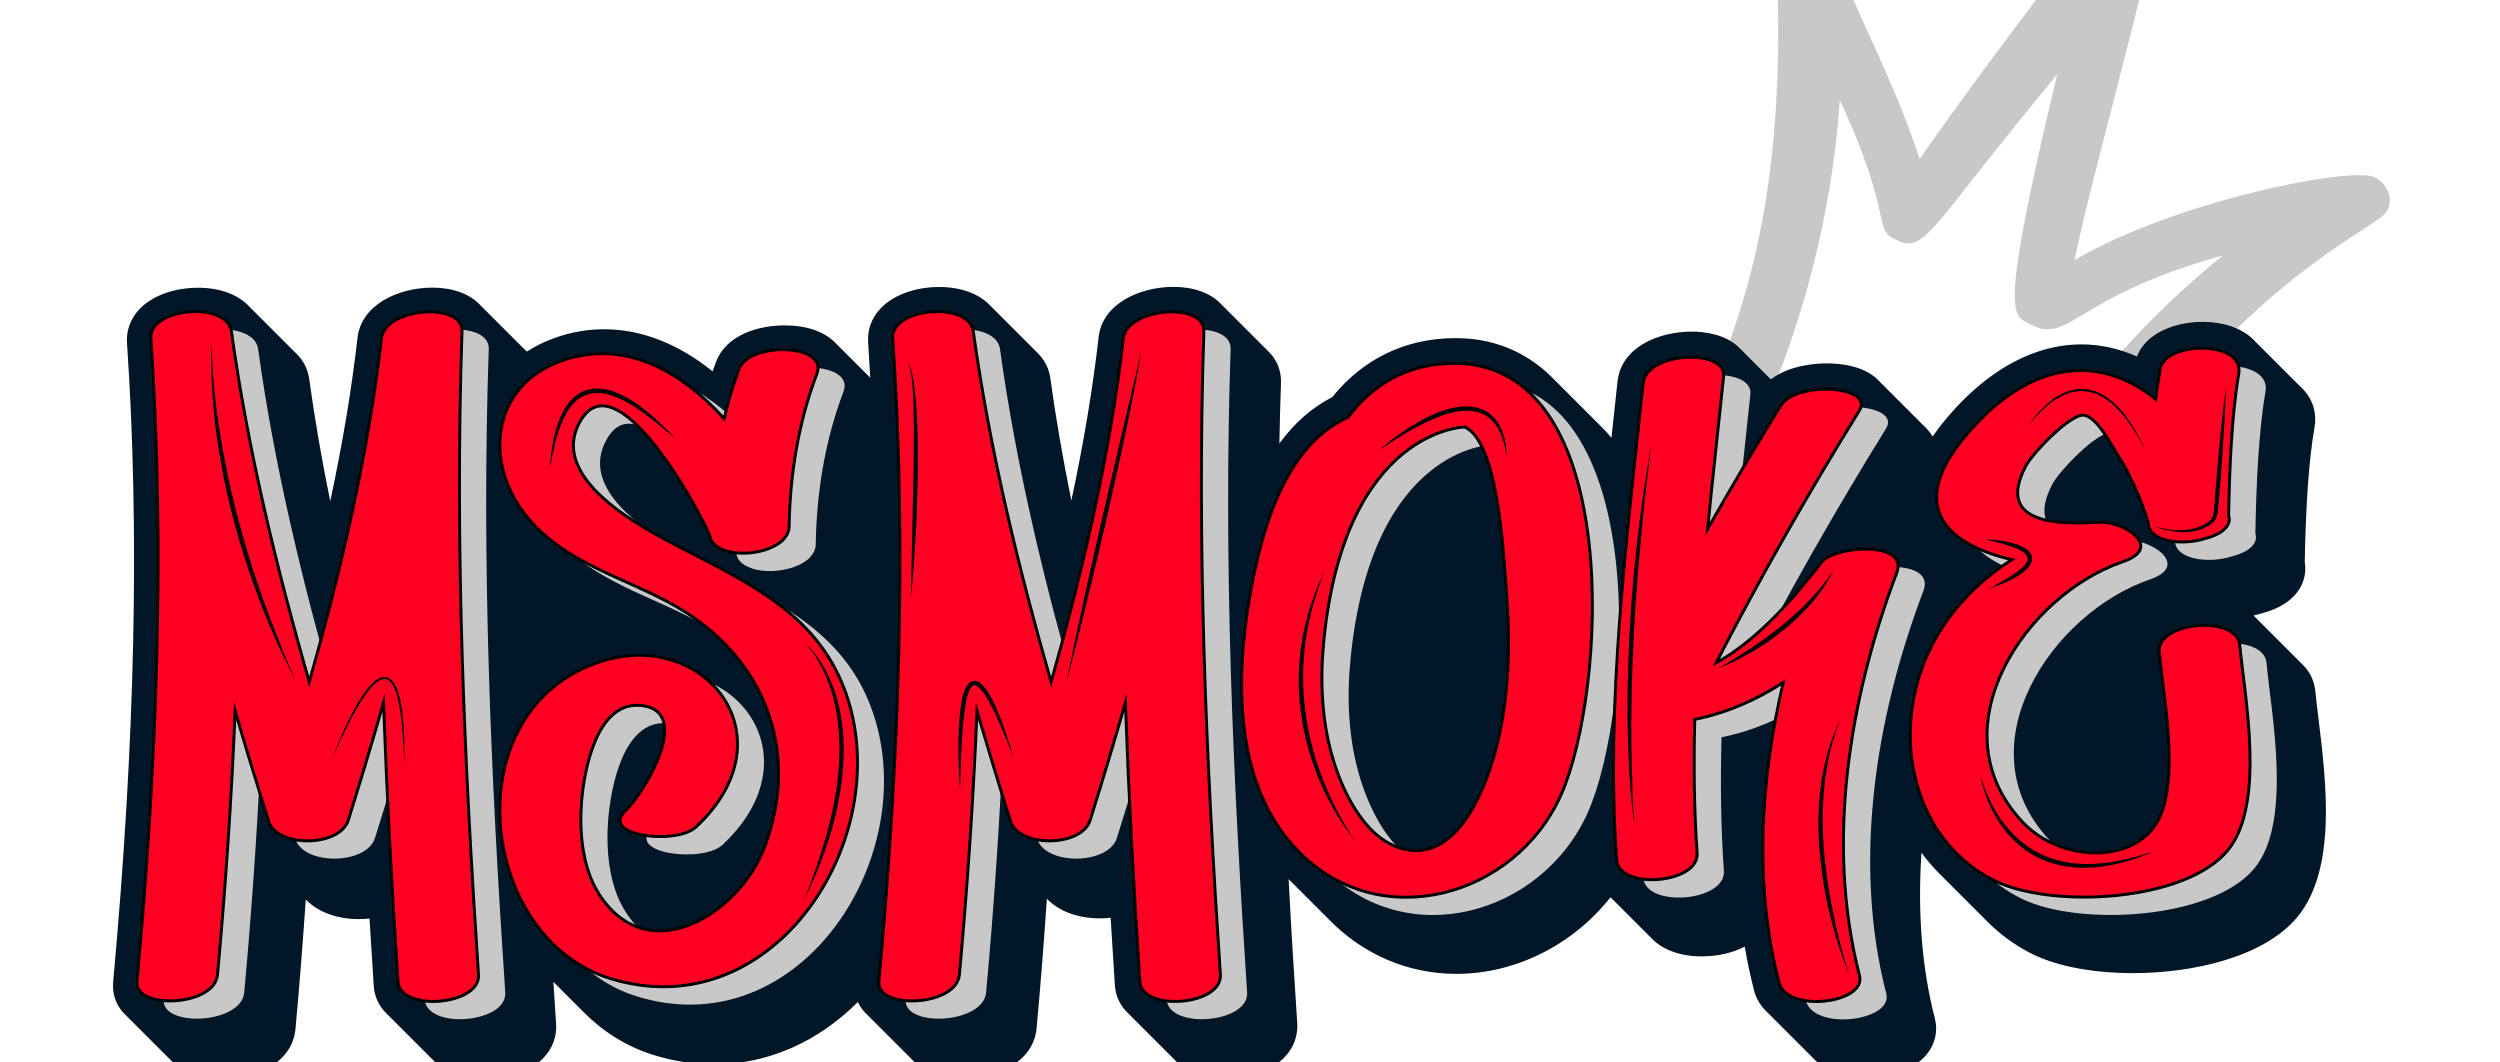 <?xml version="1.0" encoding="utf-8"?>
<!-- Generator: Adobe Illustrator 25.0.1, SVG Export Plug-In . SVG Version: 6.00 Build 0)  -->
<svg version="1.1" xmlns="http://www.w3.org/2000/svg" xmlns:xlink="http://www.w3.org/1999/xlink" x="0px" y="0px"
	 viewBox="0 500 2000 850" style="enable-background:new 0 0 2000 2000;" xml:space="preserve" class="logo--svg nav__logo--svg">
<style type="text/css">
	.st0{fill:rgb(200,200,200);}
	.st1{fill:#011627;}
	.st2{fill:#FF0022;stroke:#000000;stroke-width:2.369;stroke-miterlimit:10;}
</style>
<g id="Warstwa_1">
	<g>
		<path class="st0" d="M1421.1,839.4c-15.2,27.2,58.7,30.1,131.6,70.9c38.8,21.7,49.3,39.6,58.7,44.9c13.5,7.6,33.2,3.9,39.7-7.8
			C1772,731.5,1900.6,685,1909.6,668.9c5.2-9.3,0.8-21.2-9.3-26.9c-17-9.5-158.6,18.1-240.6,66c10-53.2,61.1-233.2,68.4-285.7
			c2.8-21-29.1-26.9-38.7-10.8c-40,67.1-64,88.3-153.8,215.7c-17.3-54.6-45-106.3-66.4-158.8c-9.6-23.5-48.7-15.1-47.8,5.7
			c12.3,275.6-76.8,336.4-41.3,356.3c10.3,5.8,26.9,3,32.2-6.4c5.4-9.7,51-113,59.5-244c40.2,85.9,28.3,102.5,41.6,110
			c27,15.1,24.2-0.2,132.4-130.5c-46.5,193-35.7,192.2-23.4,199c33.7,18.9,33.8-20.4,155.6-54c-65.4,53.3-117.4,113.5-163.9,189.2
			C1516.4,814.8,1430.6,822.5,1421.1,839.4z"/>
		<g>
			<path class="st1" d="M1854.8,1075c-1-8.2-1.9-15.5-2.5-21.8c-0.8-8.2-4.1-15.3-9.6-20.9c-0.2-0.2-0.3-0.3-0.5-0.5
				s-0.3-0.3-0.5-0.5s-0.3-0.3-0.5-0.5s-0.3-0.3-0.5-0.5s-0.3-0.3-0.5-0.5s-0.3-0.3-0.5-0.5s-0.3-0.3-0.5-0.5s-0.3-0.3-0.5-0.5
				s-0.3-0.3-0.5-0.5s-0.3-0.3-0.5-0.5s-0.3-0.3-0.5-0.5s-0.3-0.3-0.5-0.5s-0.3-0.3-0.5-0.5s-0.3-0.3-0.5-0.5s-0.3-0.3-0.5-0.5
				s-0.3-0.3-0.5-0.5s-0.3-0.3-0.5-0.5c-0.2-0.2-0.3-0.3-0.5-0.5s-0.3-0.3-0.5-0.5s-0.3-0.3-0.5-0.5s-0.3-0.3-0.5-0.5
				s-0.3-0.3-0.5-0.5s-0.3-0.3-0.5-0.5s-0.3-0.3-0.5-0.5s-0.3-0.3-0.5-0.5s-0.3-0.3-0.5-0.5s-0.3-0.3-0.5-0.5s-0.3-0.3-0.5-0.5
				s-0.3-0.3-0.5-0.5s-0.3-0.3-0.5-0.5s-0.3-0.3-0.5-0.5s-0.3-0.3-0.5-0.5s-0.3-0.3-0.5-0.5s-0.3-0.3-0.5-0.5s-0.3-0.3-0.5-0.5
				s-0.3-0.3-0.5-0.5s-0.3-0.3-0.5-0.5s-0.3-0.3-0.5-0.5s-0.3-0.3-0.5-0.5s-0.3-0.3-0.5-0.5s-0.3-0.3-0.5-0.5s-0.3-0.3-0.5-0.5
				s-0.3-0.3-0.5-0.5s-0.3-0.3-0.5-0.5s-0.3-0.3-0.5-0.5s-0.3-0.3-0.5-0.5s-0.3-0.3-0.5-0.5s-0.3-0.3-0.5-0.5s-0.3-0.3-0.5-0.5
				s-0.3-0.3-0.5-0.5s-0.3-0.3-0.5-0.5s-0.3-0.3-0.5-0.5s-0.3-0.3-0.5-0.5s-0.3-0.3-0.5-0.5s-0.3-0.3-0.5-0.5s-0.3-0.3-0.5-0.5
				s-0.3-0.3-0.5-0.5s-0.3-0.3-0.5-0.5s-0.3-0.3-0.5-0.5s-0.3-0.3-0.5-0.5s-0.3-0.3-0.5-0.5s-0.3-0.3-0.5-0.5s-0.3-0.3-0.5-0.5
				s-0.3-0.3-0.5-0.5s-0.3-0.3-0.5-0.5s-0.3-0.3-0.5-0.5s-0.3-0.3-0.5-0.5s-0.3-0.3-0.5-0.5s-0.3-0.3-0.5-0.5s-0.3-0.3-0.5-0.5
				s-0.3-0.3-0.5-0.5s-0.3-0.3-0.5-0.5s-0.3-0.3-0.5-0.5s-0.3-0.3-0.5-0.5s-0.3-0.3-0.5-0.5s-0.3-0.3-0.5-0.5s-0.3-0.3-0.5-0.5
				c-0.4-0.5-0.9-0.9-1.4-1.4c2.2-0.5,4.2-1,6.1-1.6c15-3.8,25.8-11,31.4-20.9c3.5-6.3,4.7-13.4,3.5-20.3
				c0.8-46.3,3.5-83.4,7.8-107.5c1.9-10.6-0.8-21-7.6-29c-1.1-1.3-2.4-2.6-3.7-3.8c-0.2-0.2-0.3-0.3-0.5-0.5
				c-0.2-0.2-0.3-0.3-0.5-0.5s-0.3-0.3-0.5-0.5c-0.2-0.2-0.3-0.3-0.5-0.5s-0.3-0.3-0.5-0.5c-0.2-0.2-0.3-0.3-0.5-0.5
				s-0.3-0.3-0.5-0.5c-0.2-0.2-0.3-0.3-0.5-0.5s-0.3-0.3-0.5-0.5s-0.3-0.3-0.5-0.5c-0.2-0.2-0.3-0.3-0.5-0.5s-0.3-0.3-0.5-0.5
				c-0.2-0.2-0.3-0.3-0.5-0.5s-0.3-0.3-0.5-0.5s-0.3-0.3-0.5-0.5s-0.3-0.3-0.5-0.5s-0.3-0.3-0.5-0.5c-0.2-0.2-0.3-0.3-0.5-0.5
				s-0.3-0.3-0.5-0.5c-0.2-0.2-0.3-0.3-0.5-0.5s-0.3-0.3-0.5-0.5c-0.2-0.2-0.3-0.3-0.5-0.5s-0.3-0.3-0.5-0.5
				c-0.2-0.2-0.3-0.3-0.5-0.5s-0.3-0.3-0.5-0.5s-0.3-0.3-0.5-0.5c-0.2-0.2-0.3-0.3-0.5-0.5s-0.3-0.3-0.5-0.5
				c-0.2-0.2-0.3-0.3-0.5-0.5s-0.3-0.3-0.5-0.5s-0.3-0.3-0.5-0.5s-0.3-0.3-0.5-0.5s-0.3-0.3-0.5-0.5c-0.2-0.2-0.3-0.3-0.5-0.5
				s-0.3-0.3-0.5-0.5c-0.2-0.2-0.3-0.3-0.5-0.5s-0.3-0.3-0.5-0.5c-0.2-0.2-0.3-0.3-0.5-0.5s-0.3-0.3-0.5-0.5s-0.3-0.3-0.5-0.5
				s-0.3-0.3-0.5-0.5s-0.3-0.3-0.5-0.5c-0.2-0.2-0.3-0.3-0.5-0.5s-0.3-0.3-0.5-0.5c-0.2-0.2-0.3-0.3-0.5-0.5s-0.3-0.3-0.5-0.5
				c-0.2-0.2-0.3-0.3-0.5-0.5s-0.3-0.3-0.5-0.5s-0.3-0.3-0.5-0.5c-0.2-0.2-0.3-0.3-0.5-0.5s-0.3-0.3-0.5-0.5
				c-0.2-0.2-0.3-0.3-0.5-0.5s-0.3-0.3-0.5-0.5s-0.3-0.3-0.5-0.5s-0.3-0.3-0.5-0.5s-0.3-0.3-0.5-0.5c-0.2-0.2-0.3-0.3-0.5-0.5
				s-0.3-0.3-0.5-0.5c-0.2-0.2-0.3-0.3-0.5-0.5s-0.3-0.3-0.5-0.5c-0.2-0.2-0.3-0.3-0.5-0.5s-0.3-0.3-0.5-0.5
				c-0.2-0.2-0.3-0.3-0.5-0.5s-0.3-0.3-0.5-0.5s-0.3-0.3-0.5-0.5c-0.2-0.2-0.3-0.3-0.5-0.5s-0.3-0.3-0.5-0.5
				c-0.2-0.2-0.3-0.3-0.5-0.5s-0.3-0.3-0.5-0.5s-0.3-0.3-0.5-0.5s-0.3-0.3-0.5-0.5s-0.3-0.3-0.5-0.5c-0.2-0.2-0.3-0.3-0.5-0.5
				s-0.3-0.3-0.5-0.5c-0.2-0.2-0.3-0.3-0.5-0.5s-0.3-0.3-0.5-0.5c-0.2-0.2-0.3-0.3-0.5-0.5c-9.2-8.5-23.3-13.3-39.7-13.3
				c-21.7,0-45.1,8.6-52.6,27.7c-14.3-6.4-29.3-9.7-44.5-9.7c-26.4,0-66.5,10.3-107.8,59.2c-4.2,4.9-7.8,9.7-11.1,14.5
				c-1.3-2.2-2.8-4.2-4.4-5.9c-0.2-0.2-0.3-0.3-0.5-0.5c-0.2-0.2-0.3-0.3-0.5-0.5c-0.2-0.2-0.3-0.3-0.5-0.5
				c-0.2-0.2-0.3-0.3-0.5-0.5c-0.2-0.2-0.3-0.3-0.5-0.5c-0.2-0.2-0.3-0.3-0.5-0.5c-0.2-0.2-0.3-0.3-0.5-0.5
				c-0.2-0.2-0.3-0.3-0.5-0.5c-0.2-0.2-0.3-0.3-0.5-0.5c-0.2-0.2-0.3-0.3-0.5-0.5c-0.2-0.2-0.3-0.3-0.5-0.5
				c-0.2-0.2-0.3-0.3-0.5-0.5c-0.2-0.2-0.3-0.3-0.5-0.5c-0.2-0.2-0.3-0.3-0.5-0.5c-0.2-0.2-0.3-0.3-0.5-0.5
				c-0.2-0.2-0.3-0.3-0.5-0.5c-0.2-0.2-0.3-0.3-0.5-0.5c-0.2-0.2-0.3-0.3-0.5-0.5c-0.2-0.2-0.3-0.3-0.5-0.5
				c-0.2-0.2-0.3-0.3-0.5-0.5c-0.2-0.2-0.3-0.3-0.5-0.5c-0.2-0.2-0.3-0.3-0.5-0.5c-0.2-0.2-0.3-0.3-0.5-0.5
				c-0.2-0.2-0.3-0.3-0.5-0.5c-0.2-0.2-0.3-0.3-0.5-0.5c-0.2-0.2-0.3-0.3-0.5-0.5c-0.2-0.2-0.3-0.3-0.5-0.5
				c-0.2-0.2-0.3-0.3-0.5-0.5c-0.2-0.2-0.3-0.3-0.5-0.5c-0.2-0.2-0.3-0.3-0.5-0.5c-0.2-0.2-0.3-0.3-0.5-0.5
				c-0.2-0.2-0.3-0.3-0.5-0.5c-0.2-0.2-0.3-0.3-0.5-0.5c-0.2-0.2-0.3-0.3-0.5-0.5c-0.2-0.2-0.3-0.3-0.5-0.5
				c-0.2-0.2-0.3-0.3-0.5-0.5c-0.2-0.2-0.3-0.3-0.5-0.5c-0.2-0.2-0.3-0.3-0.5-0.5c-0.2-0.2-0.3-0.3-0.5-0.5
				c-0.2-0.2-0.3-0.3-0.5-0.5c-0.2-0.2-0.3-0.3-0.5-0.5c-0.2-0.2-0.3-0.3-0.5-0.5c-0.2-0.2-0.3-0.3-0.5-0.5
				c-0.2-0.2-0.3-0.3-0.5-0.5c-0.2-0.2-0.3-0.3-0.5-0.5c-0.2-0.2-0.3-0.3-0.5-0.5c-0.2-0.2-0.3-0.3-0.5-0.5
				c-0.2-0.2-0.3-0.3-0.5-0.5c-0.2-0.2-0.3-0.3-0.5-0.5c-0.2-0.2-0.3-0.3-0.5-0.5c-0.2-0.2-0.3-0.3-0.5-0.5
				c-0.2-0.2-0.3-0.3-0.5-0.5c-0.2-0.2-0.3-0.3-0.5-0.5c-0.2-0.2-0.3-0.3-0.5-0.5c-0.2-0.2-0.3-0.3-0.5-0.5
				c-0.2-0.2-0.3-0.3-0.5-0.5c-0.2-0.2-0.3-0.3-0.5-0.5c-0.2-0.2-0.3-0.3-0.5-0.5c-0.2-0.2-0.3-0.3-0.5-0.5
				c-0.2-0.2-0.3-0.3-0.5-0.5c-0.2-0.2-0.3-0.3-0.5-0.5c-0.2-0.2-0.3-0.3-0.5-0.5c-0.2-0.2-0.3-0.3-0.5-0.5
				c-0.2-0.2-0.3-0.3-0.5-0.5c-0.2-0.2-0.3-0.3-0.5-0.5c-0.2-0.2-0.3-0.3-0.5-0.5c-0.2-0.2-0.3-0.3-0.5-0.5
				c-0.2-0.2-0.3-0.3-0.5-0.5c-0.2-0.2-0.3-0.3-0.5-0.5c-0.2-0.2-0.3-0.3-0.5-0.5c-0.2-0.2-0.3-0.3-0.5-0.5
				c-0.2-0.2-0.3-0.3-0.5-0.5c-0.2-0.2-0.3-0.3-0.5-0.5c-0.2-0.2-0.3-0.3-0.5-0.5c-0.2-0.2-0.3-0.3-0.5-0.5
				c-0.2-0.2-0.3-0.3-0.5-0.5c-0.2-0.2-0.3-0.3-0.5-0.5c-11.1-12.1-30.5-14.1-42-14.1c-7.5,0-29.3,1.1-44.5,12.8
				c0,0-0.1-0.1-0.1-0.1c-0.2-0.2-0.3-0.3-0.5-0.5s-0.3-0.3-0.5-0.5s-0.3-0.3-0.5-0.5s-0.3-0.3-0.5-0.5s-0.3-0.3-0.5-0.5
				s-0.3-0.3-0.5-0.5s-0.3-0.3-0.5-0.5s-0.3-0.3-0.5-0.5s-0.3-0.3-0.5-0.5s-0.3-0.3-0.5-0.5s-0.3-0.3-0.5-0.5s-0.3-0.3-0.5-0.5
				s-0.3-0.3-0.5-0.5s-0.3-0.3-0.5-0.5s-0.3-0.3-0.5-0.5s-0.3-0.3-0.5-0.5s-0.3-0.3-0.5-0.5s-0.3-0.3-0.5-0.5s-0.3-0.3-0.5-0.5
				s-0.3-0.3-0.5-0.5s-0.3-0.3-0.5-0.5s-0.3-0.3-0.5-0.5s-0.3-0.3-0.5-0.5s-0.3-0.3-0.5-0.5s-0.3-0.3-0.5-0.5s-0.3-0.3-0.5-0.5
				s-0.3-0.3-0.5-0.5s-0.3-0.3-0.5-0.5s-0.3-0.3-0.5-0.5s-0.3-0.3-0.5-0.5s-0.3-0.3-0.5-0.5s-0.3-0.3-0.5-0.5s-0.3-0.3-0.5-0.5
				s-0.3-0.3-0.5-0.5s-0.3-0.3-0.5-0.5s-0.3-0.3-0.5-0.5s-0.3-0.3-0.5-0.5s-0.3-0.3-0.5-0.5s-0.3-0.3-0.5-0.5s-0.3-0.3-0.5-0.5
				s-0.3-0.3-0.5-0.5s-0.3-0.3-0.5-0.5s-0.3-0.3-0.5-0.5s-0.3-0.3-0.5-0.5s-0.3-0.3-0.5-0.5s-0.3-0.3-0.5-0.5s-0.3-0.3-0.5-0.5
				s-0.3-0.3-0.5-0.5s-0.3-0.3-0.5-0.5s-0.3-0.3-0.5-0.5s-0.3-0.3-0.5-0.5c-11.3-10.9-28.3-12.6-37.8-12.6
				c-26.6,0-56.4,12.5-59.3,40l-4.7,43.7c-0.1,0.4-0.1,0.8-0.1,1.3c-3.1-3.8-6.4-7.3-9.8-10.6c-0.2-0.2-0.3-0.3-0.5-0.5
				s-0.3-0.3-0.5-0.5c-0.2-0.2-0.3-0.3-0.5-0.5s-0.3-0.3-0.5-0.5s-0.3-0.3-0.5-0.5c-0.2-0.2-0.3-0.3-0.5-0.5
				c-0.2-0.2-0.3-0.3-0.5-0.5c-0.2-0.2-0.3-0.3-0.5-0.5s-0.3-0.3-0.5-0.5c-0.2-0.2-0.3-0.3-0.5-0.5s-0.3-0.3-0.5-0.5
				s-0.3-0.3-0.5-0.5c-0.2-0.2-0.3-0.3-0.5-0.5c-0.2-0.2-0.3-0.3-0.5-0.5c-0.2-0.2-0.3-0.3-0.5-0.5s-0.3-0.3-0.5-0.5
				c-0.2-0.2-0.3-0.3-0.5-0.5s-0.3-0.3-0.5-0.5c-0.2-0.2-0.3-0.3-0.5-0.5s-0.3-0.3-0.5-0.5c-0.2-0.2-0.3-0.3-0.5-0.5
				c-0.2-0.2-0.3-0.3-0.5-0.5s-0.3-0.3-0.5-0.5c-0.2-0.2-0.3-0.3-0.5-0.5s-0.3-0.3-0.5-0.5c-0.2-0.2-0.3-0.3-0.5-0.5
				s-0.3-0.3-0.5-0.5s-0.3-0.3-0.5-0.5c-0.2-0.2-0.3-0.3-0.5-0.5c-0.2-0.2-0.3-0.3-0.5-0.5c-0.2-0.2-0.3-0.3-0.5-0.5
				s-0.3-0.3-0.5-0.5c-0.2-0.2-0.3-0.3-0.5-0.5s-0.3-0.3-0.5-0.5c-0.2-0.2-0.3-0.3-0.5-0.5s-0.3-0.3-0.5-0.5
				c-0.2-0.2-0.3-0.3-0.5-0.5c-0.2-0.2-0.3-0.3-0.5-0.5s-0.3-0.3-0.5-0.5c-0.2-0.2-0.3-0.3-0.5-0.5s-0.3-0.3-0.5-0.5
				c-0.2-0.2-0.3-0.3-0.5-0.5s-0.3-0.3-0.5-0.5s-0.3-0.3-0.5-0.5c-0.2-0.2-0.3-0.3-0.5-0.5c-0.2-0.2-0.3-0.3-0.5-0.5
				c-0.2-0.2-0.3-0.3-0.5-0.5s-0.3-0.3-0.5-0.5c-0.2-0.2-0.3-0.3-0.5-0.5s-0.3-0.3-0.5-0.5s-0.3-0.3-0.5-0.5
				c-0.2-0.2-0.3-0.3-0.5-0.5c-0.2-0.2-0.3-0.3-0.5-0.5c-0.2-0.2-0.3-0.3-0.5-0.5s-0.3-0.3-0.5-0.5c-0.2-0.2-0.3-0.3-0.5-0.5
				s-0.3-0.3-0.5-0.5c-0.2-0.2-0.3-0.3-0.5-0.5s-0.3-0.3-0.5-0.5c-0.2-0.2-0.3-0.3-0.5-0.5c-0.2-0.2-0.3-0.3-0.5-0.5
				s-0.3-0.3-0.5-0.5c-0.2-0.2-0.3-0.3-0.5-0.5s-0.3-0.3-0.5-0.5c-0.2-0.2-0.3-0.3-0.5-0.5s-0.3-0.3-0.5-0.5s-0.3-0.3-0.5-0.5
				c-0.2-0.2-0.3-0.3-0.5-0.5c-0.2-0.2-0.3-0.3-0.5-0.5c-0.2-0.2-0.3-0.3-0.5-0.5s-0.3-0.3-0.5-0.5c-0.2-0.2-0.3-0.3-0.5-0.5
				s-0.3-0.3-0.5-0.5c-0.2-0.2-0.3-0.3-0.5-0.5s-0.3-0.3-0.5-0.5c-0.2-0.2-0.3-0.3-0.5-0.5c-0.2-0.2-0.3-0.3-0.5-0.5
				c-20.7-20.2-46.6-30.7-76.4-30.7c-39.8,0-73.8,16.3-98.8,47.3c-17.3,8.8-31.1,21.8-42.2,37c0.3-16.2,0.7-32.4,1.3-48.7
				c0.3-9.1-3-17.7-9.3-24.2c-0.1-0.1-0.2-0.2-0.3-0.3c-0.1-0.1-0.1-0.2-0.2-0.2c-0.1-0.1-0.2-0.2-0.3-0.3c-0.1-0.1-0.1-0.2-0.2-0.2
				c-0.1-0.1-0.2-0.2-0.3-0.3c-0.1-0.1-0.1-0.2-0.2-0.2c-0.1-0.1-0.2-0.2-0.3-0.3c-0.1-0.1-0.1-0.2-0.2-0.2
				c-0.1-0.1-0.2-0.2-0.3-0.3c-0.1-0.1-0.1-0.2-0.2-0.2c-0.1-0.1-0.2-0.2-0.3-0.3c-0.1-0.1-0.1-0.2-0.2-0.2
				c-0.1-0.1-0.2-0.2-0.3-0.3c-0.1-0.1-0.1-0.2-0.2-0.2c-0.1-0.1-0.2-0.2-0.3-0.3c-0.1-0.1-0.1-0.2-0.2-0.2
				c-0.1-0.1-0.2-0.2-0.3-0.3c-0.1-0.1-0.1-0.2-0.2-0.2c-0.1-0.1-0.2-0.2-0.3-0.3c-0.1-0.1-0.1-0.2-0.2-0.2
				c-0.1-0.1-0.2-0.2-0.3-0.3c-0.1-0.1-0.1-0.2-0.2-0.2c-0.1-0.1-0.2-0.2-0.3-0.3c-0.1-0.1-0.1-0.2-0.2-0.2
				c-0.1-0.1-0.2-0.2-0.3-0.3c-0.1-0.1-0.1-0.2-0.2-0.2c-0.1-0.1-0.2-0.2-0.3-0.3c-0.1-0.1-0.1-0.2-0.2-0.2
				c-0.1-0.1-0.2-0.2-0.3-0.3c-0.1-0.1-0.1-0.2-0.2-0.2c-0.1-0.1-0.2-0.2-0.3-0.3c-0.1-0.1-0.1-0.2-0.2-0.2
				c-0.1-0.1-0.2-0.2-0.3-0.3c-0.1-0.1-0.1-0.2-0.2-0.2c-0.1-0.1-0.2-0.2-0.3-0.3c-0.1-0.1-0.1-0.2-0.2-0.2
				c-0.1-0.1-0.2-0.2-0.3-0.3c-0.1-0.1-0.1-0.2-0.2-0.2c-0.1-0.1-0.2-0.2-0.3-0.3c-0.1-0.1-0.1-0.2-0.2-0.2
				c-0.1-0.1-0.2-0.2-0.3-0.3c-0.1-0.1-0.1-0.2-0.2-0.2c-0.1-0.1-0.2-0.2-0.3-0.3c-0.1-0.1-0.1-0.2-0.2-0.2
				c-0.1-0.1-0.2-0.2-0.3-0.3c-0.1-0.1-0.1-0.2-0.2-0.2c-0.1-0.1-0.2-0.2-0.3-0.3c-0.1-0.1-0.1-0.2-0.2-0.2
				c-0.1-0.1-0.2-0.2-0.3-0.3c-0.1-0.1-0.1-0.2-0.2-0.2c-0.1-0.1-0.2-0.2-0.3-0.3c-0.1-0.1-0.1-0.2-0.2-0.2
				c-0.1-0.1-0.2-0.2-0.3-0.3c-0.1-0.1-0.1-0.2-0.2-0.2c-0.1-0.1-0.2-0.2-0.3-0.3c-0.1-0.1-0.1-0.2-0.2-0.2
				c-0.1-0.1-0.2-0.2-0.3-0.3c-0.1-0.1-0.1-0.2-0.2-0.2c-0.1-0.1-0.2-0.2-0.3-0.3c-0.1-0.1-0.1-0.2-0.2-0.2
				c-0.1-0.1-0.2-0.2-0.3-0.3c-0.1-0.1-0.1-0.2-0.2-0.2c-0.1-0.1-0.2-0.2-0.3-0.3c-0.1-0.1-0.1-0.2-0.2-0.2
				c-0.1-0.1-0.2-0.2-0.3-0.3c-0.1-0.1-0.1-0.2-0.2-0.2c-0.1-0.1-0.2-0.2-0.3-0.3c-0.1-0.1-0.1-0.2-0.2-0.2
				c-0.1-0.1-0.2-0.2-0.3-0.3c-0.1-0.1-0.1-0.2-0.2-0.2c-0.1-0.1-0.2-0.2-0.3-0.3c-0.1-0.1-0.1-0.2-0.2-0.2
				c-0.1-0.1-0.2-0.2-0.3-0.3c-0.1-0.1-0.1-0.2-0.2-0.2c-0.1-0.1-0.2-0.2-0.3-0.3c-0.1-0.1-0.1-0.2-0.2-0.2
				c-0.1-0.1-0.2-0.2-0.3-0.3c-0.1-0.1-0.1-0.2-0.2-0.2c-0.1-0.1-0.2-0.2-0.3-0.3c-0.1-0.1-0.1-0.2-0.2-0.2
				c-0.1-0.1-0.2-0.2-0.3-0.3c-0.1-0.1-0.1-0.2-0.2-0.2c-0.1-0.1-0.2-0.2-0.3-0.3c-0.1-0.1-0.1-0.2-0.2-0.2
				c-0.1-0.1-0.2-0.2-0.3-0.3c-0.1-0.1-0.1-0.2-0.2-0.2c-0.1-0.1-0.2-0.2-0.3-0.3c-0.1-0.1-0.1-0.2-0.2-0.2
				c-0.1-0.1-0.2-0.2-0.3-0.3c-0.1-0.1-0.1-0.2-0.2-0.2c-0.1-0.1-0.2-0.2-0.3-0.3c-0.1-0.1-0.1-0.2-0.2-0.2
				c-0.1-0.1-0.2-0.2-0.3-0.3c-0.1-0.1-0.1-0.2-0.2-0.2c-0.1-0.1-0.2-0.2-0.3-0.3c-0.1-0.1-0.1-0.2-0.2-0.2
				c-0.1-0.1-0.2-0.2-0.3-0.3c-0.1-0.1-0.1-0.2-0.2-0.2c-0.1-0.1-0.2-0.2-0.3-0.3c-0.1-0.1-0.1-0.2-0.2-0.2
				c-0.1-0.1-0.2-0.2-0.3-0.3c-0.1-0.1-0.1-0.2-0.2-0.2c-0.1-0.1-0.2-0.2-0.3-0.3c-0.1-0.1-0.1-0.2-0.2-0.2
				c-0.1-0.1-0.2-0.2-0.3-0.3c-0.1-0.1-0.1-0.2-0.2-0.2c-0.1-0.1-0.2-0.2-0.3-0.3c-0.1-0.1-0.1-0.2-0.2-0.2
				c-0.1-0.1-0.2-0.2-0.3-0.3c-0.1-0.1-0.1-0.2-0.2-0.2c-0.1-0.1-0.2-0.2-0.3-0.3c-0.1-0.1-0.1-0.2-0.2-0.2
				c-0.1-0.1-0.2-0.2-0.3-0.3c-0.1-0.1-0.1-0.2-0.2-0.2c-0.1-0.1-0.2-0.2-0.3-0.3c-0.1-0.1-0.1-0.2-0.2-0.2
				c-0.1-0.1-0.2-0.2-0.3-0.3c-0.1-0.1-0.1-0.2-0.2-0.2c-0.1-0.1-0.2-0.2-0.3-0.3c-0.1-0.1-0.1-0.2-0.2-0.2
				c-0.1-0.1-0.2-0.2-0.3-0.3c-0.1-0.1-0.1-0.2-0.2-0.2c-0.1-0.1-0.2-0.2-0.3-0.3c-0.1-0.1-0.1-0.2-0.2-0.2
				c-0.1-0.1-0.2-0.2-0.3-0.3c-0.1-0.1-0.1-0.2-0.2-0.2c-0.1-0.1-0.2-0.2-0.3-0.3c-0.1-0.1-0.1-0.2-0.2-0.2
				c-0.1-0.1-0.2-0.2-0.3-0.3c-0.1-0.1-0.1-0.2-0.2-0.2c-0.1-0.1-0.2-0.2-0.3-0.3c-0.1-0.1-0.1-0.2-0.2-0.2
				c-0.1-0.1-0.2-0.2-0.3-0.3c-0.1-0.1-0.1-0.2-0.2-0.2c-0.1-0.1-0.2-0.2-0.3-0.3c-0.1-0.1-0.1-0.2-0.2-0.2
				c-0.1-0.1-0.2-0.2-0.3-0.3c-0.1-0.1-0.1-0.2-0.2-0.2c-0.1-0.1-0.2-0.2-0.3-0.3c-0.1-0.1-0.1-0.2-0.2-0.2
				c-0.1-0.1-0.2-0.2-0.3-0.3c-0.1-0.1-0.1-0.2-0.2-0.2c-0.1-0.1-0.2-0.2-0.3-0.3c-0.1-0.1-0.1-0.2-0.2-0.2
				c-0.1-0.1-0.2-0.2-0.3-0.3c-0.1-0.1-0.1-0.2-0.2-0.2c-0.1-0.1-0.2-0.2-0.3-0.3c-0.1-0.1-0.1-0.2-0.2-0.2
				c-0.1-0.1-0.2-0.2-0.3-0.3c-0.1-0.1-0.1-0.2-0.2-0.2c-0.1-0.1-0.2-0.2-0.3-0.3c-0.1-0.1-0.1-0.2-0.2-0.2
				c-0.1-0.1-0.2-0.2-0.3-0.3c-0.1-0.1-0.1-0.2-0.2-0.2c-0.1-0.1-0.2-0.2-0.3-0.3c-0.1-0.1-0.1-0.2-0.2-0.2
				c-8.3-8.6-21.7-13.4-37.7-13.4c-27.5,0-56.9,13.8-59.9,40.1c-4.7,41.4-11.9,84.4-21.8,130.8c-6.9-33.9-12.5-66.2-16.8-97.7
				c-1.1-7.9-4.6-14.8-10.1-20.2c-0.2-0.2-0.3-0.3-0.5-0.5c-0.2-0.2-0.3-0.3-0.5-0.5c-0.2-0.2-0.3-0.3-0.5-0.5
				c-0.2-0.2-0.3-0.3-0.5-0.5c-0.2-0.2-0.3-0.3-0.5-0.5c-0.2-0.2-0.3-0.3-0.5-0.5c-0.2-0.2-0.3-0.3-0.5-0.5
				c-0.2-0.2-0.3-0.3-0.5-0.5c-0.2-0.2-0.3-0.3-0.5-0.5c-0.2-0.2-0.3-0.3-0.5-0.5c-0.2-0.2-0.3-0.3-0.5-0.5
				c-0.2-0.2-0.3-0.3-0.5-0.5c-0.2-0.2-0.3-0.3-0.5-0.5c-0.2-0.2-0.3-0.3-0.5-0.5c-0.2-0.2-0.3-0.3-0.5-0.5
				c-0.2-0.2-0.3-0.3-0.5-0.5c-0.2-0.2-0.3-0.3-0.5-0.5c-0.2-0.2-0.3-0.3-0.5-0.5c-0.2-0.2-0.3-0.3-0.5-0.5
				c-0.2-0.2-0.3-0.3-0.5-0.5c-0.2-0.2-0.3-0.3-0.5-0.5c-0.2-0.2-0.3-0.3-0.5-0.5c-0.2-0.2-0.3-0.3-0.5-0.5
				c-0.2-0.2-0.3-0.3-0.5-0.5c-0.2-0.2-0.3-0.3-0.5-0.5c-0.2-0.2-0.3-0.3-0.5-0.5c-0.2-0.2-0.3-0.3-0.5-0.5
				c-0.2-0.2-0.3-0.3-0.5-0.5c-0.2-0.2-0.3-0.3-0.5-0.5c-0.2-0.2-0.3-0.3-0.5-0.5c-0.2-0.2-0.3-0.3-0.5-0.5
				c-0.2-0.2-0.3-0.3-0.5-0.5c-0.2-0.2-0.3-0.3-0.5-0.5c-0.2-0.2-0.3-0.3-0.5-0.5c-0.2-0.2-0.3-0.3-0.5-0.5
				c-0.2-0.2-0.3-0.3-0.5-0.5c-0.2-0.2-0.3-0.3-0.5-0.5c-0.2-0.2-0.3-0.3-0.5-0.5c-0.2-0.2-0.3-0.3-0.5-0.5
				c-0.2-0.2-0.3-0.3-0.5-0.5c-0.2-0.2-0.3-0.3-0.5-0.5c-0.2-0.2-0.3-0.3-0.5-0.5c-0.2-0.2-0.3-0.3-0.5-0.5
				c-0.2-0.2-0.3-0.3-0.5-0.5c-0.2-0.2-0.3-0.3-0.5-0.5c-0.2-0.2-0.3-0.3-0.5-0.5c-0.2-0.2-0.3-0.3-0.5-0.5
				c-0.2-0.2-0.3-0.3-0.5-0.5c-0.2-0.2-0.3-0.3-0.5-0.5c-0.2-0.2-0.3-0.3-0.5-0.5c-0.2-0.2-0.3-0.3-0.5-0.5
				c-0.2-0.2-0.3-0.3-0.5-0.5c-0.2-0.2-0.3-0.3-0.5-0.5c-0.2-0.2-0.3-0.3-0.5-0.5c-0.2-0.2-0.3-0.3-0.5-0.5
				c-0.2-0.2-0.3-0.3-0.5-0.5c-0.2-0.2-0.3-0.3-0.5-0.5c-0.2-0.2-0.3-0.3-0.5-0.5c-0.2-0.2-0.3-0.3-0.5-0.5
				c-0.2-0.2-0.3-0.3-0.5-0.5c-0.2-0.2-0.3-0.3-0.5-0.5c-0.2-0.2-0.3-0.3-0.5-0.5c-0.2-0.2-0.3-0.3-0.5-0.5
				c-0.2-0.2-0.3-0.3-0.5-0.5c-0.2-0.2-0.3-0.3-0.5-0.5c-0.2-0.2-0.3-0.3-0.5-0.5c-0.2-0.2-0.3-0.3-0.5-0.5
				c-0.2-0.2-0.3-0.3-0.5-0.5c-0.2-0.2-0.3-0.3-0.5-0.5c-0.2-0.2-0.3-0.3-0.5-0.5c-0.2-0.2-0.3-0.3-0.5-0.5
				c-0.2-0.2-0.3-0.3-0.5-0.5c-0.2-0.2-0.3-0.3-0.5-0.5c-0.2-0.2-0.3-0.3-0.5-0.5c-0.2-0.2-0.3-0.3-0.5-0.5
				c-0.2-0.2-0.3-0.3-0.5-0.5c-0.2-0.2-0.3-0.3-0.5-0.5c-8.8-9.1-23-14.4-40.3-14.4c-19.3,0-37,6.5-47.1,17.3
				c-7,7.5-10.5,17-9.8,26.8c0.6,9.4,1.2,18.9,1.7,28.5c0,0-0.1-0.1-0.1-0.1c-0.2-0.2-0.3-0.3-0.5-0.5s-0.3-0.3-0.5-0.5
				s-0.3-0.3-0.5-0.5s-0.3-0.3-0.5-0.5s-0.3-0.3-0.5-0.5s-0.3-0.3-0.5-0.5s-0.3-0.3-0.5-0.5s-0.3-0.3-0.5-0.5s-0.3-0.3-0.5-0.5
				s-0.3-0.3-0.5-0.5s-0.3-0.3-0.5-0.5s-0.3-0.3-0.5-0.5s-0.3-0.3-0.5-0.5s-0.3-0.3-0.5-0.5s-0.3-0.3-0.5-0.5s-0.3-0.3-0.5-0.5
				s-0.3-0.3-0.5-0.5c-0.2-0.2-0.3-0.3-0.5-0.5s-0.3-0.3-0.5-0.5s-0.3-0.3-0.5-0.5s-0.3-0.3-0.5-0.5s-0.3-0.3-0.5-0.5
				s-0.3-0.3-0.5-0.5s-0.3-0.3-0.5-0.5s-0.3-0.3-0.5-0.5s-0.3-0.3-0.5-0.5s-0.3-0.3-0.5-0.5s-0.3-0.3-0.5-0.5s-0.3-0.3-0.5-0.5
				s-0.3-0.3-0.5-0.5s-0.3-0.3-0.5-0.5s-0.3-0.3-0.5-0.5s-0.3-0.3-0.5-0.5c-0.2-0.2-0.3-0.3-0.5-0.5s-0.3-0.3-0.5-0.5
				s-0.3-0.3-0.5-0.5s-0.3-0.3-0.5-0.5s-0.3-0.3-0.5-0.5s-0.3-0.3-0.5-0.5s-0.3-0.3-0.5-0.5s-0.3-0.3-0.5-0.5s-0.3-0.3-0.5-0.5
				s-0.3-0.3-0.5-0.5s-0.3-0.3-0.5-0.5s-0.3-0.3-0.5-0.5s-0.3-0.3-0.5-0.5s-0.3-0.3-0.5-0.5s-0.3-0.3-0.5-0.5s-0.3-0.3-0.5-0.5
				s-0.3-0.3-0.5-0.5s-0.3-0.3-0.5-0.5s-0.3-0.3-0.5-0.5s-0.3-0.3-0.5-0.5s-0.3-0.3-0.5-0.5s-0.3-0.3-0.5-0.5
				c-8.7-9.2-23.2-14.3-40.8-14.3c-21.2,0-46.7,7.6-54.9,29c-1,2.6-1.9,5.2-2.8,7.8c-27.6-22.2-57.1-33.7-86.8-33.7
				c-13.3,0-26.7,2.3-39.7,7c-8.1,2.9-15.5,6.6-22.2,10.9c0,0-0.1-0.1-0.1-0.1c-0.1-0.1-0.1-0.2-0.2-0.2c-0.1-0.1-0.2-0.2-0.3-0.3
				c-0.1-0.1-0.1-0.2-0.2-0.2c-0.1-0.1-0.2-0.2-0.3-0.3c-0.1-0.1-0.1-0.2-0.2-0.2c-0.1-0.1-0.2-0.2-0.3-0.3
				c-0.1-0.1-0.1-0.2-0.2-0.2c-0.1-0.1-0.2-0.2-0.3-0.3c-0.1-0.1-0.1-0.2-0.2-0.2c-0.1-0.1-0.2-0.2-0.3-0.3
				c-0.1-0.1-0.1-0.2-0.2-0.2c-0.1-0.1-0.2-0.2-0.3-0.3c-0.1-0.1-0.1-0.2-0.2-0.2c-0.1-0.1-0.2-0.2-0.3-0.3
				c-0.1-0.1-0.1-0.2-0.2-0.2c-0.1-0.1-0.2-0.2-0.3-0.3c-0.1-0.1-0.1-0.2-0.2-0.2c-0.1-0.1-0.2-0.2-0.3-0.3
				c-0.1-0.1-0.1-0.2-0.2-0.2c-0.1-0.1-0.2-0.2-0.3-0.3c-0.1-0.1-0.1-0.2-0.2-0.2c-0.1-0.1-0.2-0.2-0.3-0.3
				c-0.1-0.1-0.1-0.2-0.2-0.2c-0.1-0.1-0.2-0.2-0.3-0.3c-0.1-0.1-0.1-0.2-0.2-0.2c-0.1-0.1-0.2-0.2-0.3-0.3
				c-0.1-0.1-0.1-0.2-0.2-0.2c-0.1-0.1-0.2-0.2-0.3-0.3c-0.1-0.1-0.1-0.2-0.2-0.2c-0.1-0.1-0.2-0.2-0.3-0.3
				c-0.1-0.1-0.1-0.2-0.2-0.2c-0.1-0.1-0.2-0.2-0.3-0.3c-0.1-0.1-0.1-0.2-0.2-0.2c-0.1-0.1-0.2-0.2-0.3-0.3
				c-0.1-0.1-0.1-0.2-0.2-0.2c-0.1-0.1-0.2-0.2-0.3-0.3c-0.1-0.1-0.1-0.2-0.2-0.2c-0.1-0.1-0.2-0.2-0.3-0.3
				c-0.1-0.1-0.1-0.2-0.2-0.2c-0.1-0.1-0.2-0.2-0.3-0.3c-0.1-0.1-0.1-0.2-0.2-0.2c-0.1-0.1-0.2-0.2-0.3-0.3
				c-0.1-0.1-0.1-0.2-0.2-0.2c-0.1-0.1-0.2-0.2-0.3-0.3c-0.1-0.1-0.1-0.2-0.2-0.2c-0.1-0.1-0.2-0.2-0.3-0.3
				c-0.1-0.1-0.1-0.2-0.2-0.2c-0.1-0.1-0.2-0.2-0.3-0.3c-0.1-0.1-0.1-0.2-0.2-0.2c-0.1-0.1-0.2-0.2-0.3-0.3
				c-0.1-0.1-0.1-0.2-0.2-0.2c-0.1-0.1-0.2-0.2-0.3-0.3c-0.1-0.1-0.1-0.2-0.2-0.2c-0.1-0.1-0.2-0.2-0.3-0.3
				c-0.1-0.1-0.1-0.2-0.2-0.2c-0.1-0.1-0.2-0.2-0.3-0.3c-0.1-0.1-0.1-0.2-0.2-0.2c-0.1-0.1-0.2-0.2-0.3-0.3
				c-0.1-0.1-0.1-0.2-0.2-0.2c-0.1-0.1-0.2-0.2-0.3-0.3c-0.1-0.1-0.1-0.2-0.2-0.2c-0.1-0.1-0.2-0.2-0.3-0.3
				c-0.1-0.1-0.1-0.2-0.2-0.2c-0.1-0.1-0.2-0.2-0.3-0.3c-0.1-0.1-0.1-0.2-0.2-0.2c-0.1-0.1-0.2-0.2-0.3-0.3
				c-0.1-0.1-0.1-0.2-0.2-0.2c-0.1-0.1-0.2-0.2-0.3-0.3c-0.1-0.1-0.1-0.2-0.2-0.2c-0.1-0.1-0.2-0.2-0.3-0.3
				c-0.1-0.1-0.1-0.2-0.2-0.2c-0.1-0.1-0.2-0.2-0.3-0.3c-0.1-0.1-0.1-0.2-0.2-0.2c-0.1-0.1-0.2-0.2-0.3-0.3
				c-0.1-0.1-0.1-0.2-0.2-0.2c-0.1-0.1-0.2-0.2-0.3-0.3c-0.1-0.1-0.1-0.2-0.2-0.2c-0.1-0.1-0.2-0.2-0.3-0.3
				c-0.1-0.1-0.1-0.2-0.2-0.2c-0.1-0.1-0.2-0.2-0.3-0.3c-0.1-0.1-0.1-0.2-0.2-0.2c-0.1-0.1-0.2-0.2-0.3-0.3
				c-0.1-0.1-0.1-0.2-0.2-0.2c-0.1-0.1-0.2-0.2-0.3-0.3c-0.1-0.1-0.1-0.2-0.2-0.2c-0.1-0.1-0.2-0.2-0.3-0.3
				c-0.1-0.1-0.1-0.2-0.2-0.2c-0.1-0.1-0.2-0.2-0.3-0.3c-0.1-0.1-0.1-0.2-0.2-0.2c-0.1-0.1-0.2-0.2-0.3-0.3
				c-0.1-0.1-0.1-0.2-0.2-0.2c-0.1-0.1-0.2-0.2-0.3-0.3c-0.1-0.1-0.1-0.2-0.2-0.2c-0.1-0.1-0.2-0.2-0.3-0.3
				c-0.1-0.1-0.1-0.2-0.2-0.2c-0.1-0.1-0.2-0.2-0.3-0.3c-0.1-0.1-0.1-0.2-0.2-0.2c-0.1-0.1-0.2-0.2-0.3-0.3
				c-0.1-0.1-0.1-0.2-0.2-0.2c-0.1-0.1-0.2-0.2-0.3-0.3c-0.1-0.1-0.1-0.2-0.2-0.2c-0.1-0.1-0.2-0.2-0.3-0.3
				c-0.1-0.1-0.1-0.2-0.2-0.2c-0.1-0.1-0.2-0.2-0.3-0.3c-0.1-0.1-0.1-0.2-0.2-0.2c-0.1-0.1-0.2-0.2-0.3-0.3
				c-0.1-0.1-0.1-0.2-0.2-0.2c-0.1-0.1-0.2-0.2-0.3-0.3c-0.1-0.1-0.1-0.2-0.2-0.2c-0.1-0.1-0.2-0.2-0.3-0.3
				c-0.1-0.1-0.1-0.2-0.2-0.2c-0.1-0.1-0.2-0.2-0.3-0.3c-0.1-0.1-0.1-0.2-0.2-0.2c-0.1-0.1-0.2-0.2-0.3-0.3
				c-0.1-0.1-0.1-0.2-0.2-0.2c-0.1-0.1-0.2-0.2-0.3-0.3c-0.1-0.1-0.1-0.2-0.2-0.2c-0.1-0.1-0.2-0.2-0.3-0.3
				c-0.1-0.1-0.1-0.2-0.2-0.2c-0.1-0.1-0.2-0.2-0.3-0.3c-0.1-0.1-0.1-0.2-0.2-0.2c-0.1-0.1-0.2-0.2-0.3-0.3
				c-0.1-0.1-0.1-0.2-0.2-0.2c-0.1-0.1-0.2-0.2-0.3-0.3c-0.1-0.1-0.1-0.2-0.2-0.2c-0.1-0.1-0.2-0.2-0.3-0.3
				c-0.1-0.1-0.1-0.2-0.2-0.2c-0.1-0.1-0.2-0.2-0.3-0.3c-0.1-0.1-0.1-0.2-0.2-0.2c-0.1-0.1-0.2-0.2-0.3-0.3
				c-0.1-0.1-0.1-0.2-0.2-0.2c-0.1-0.1-0.2-0.2-0.3-0.3c-0.1-0.1-0.1-0.2-0.2-0.2c-0.1-0.1-0.2-0.2-0.3-0.3
				c-0.1-0.1-0.1-0.2-0.2-0.2c-0.1-0.1-0.2-0.2-0.3-0.3c-0.1-0.1-0.1-0.2-0.2-0.2c-0.1-0.1-0.2-0.2-0.3-0.3
				c-0.1-0.1-0.1-0.2-0.2-0.2c-0.1-0.1-0.2-0.2-0.3-0.3c-0.1-0.1-0.1-0.2-0.2-0.2c-0.1-0.1-0.2-0.2-0.3-0.3
				c-0.1-0.1-0.1-0.2-0.2-0.2c-0.1-0.1-0.2-0.2-0.3-0.3c-0.1-0.1-0.1-0.2-0.2-0.2c-0.1-0.1-0.2-0.2-0.3-0.3
				c-0.1-0.1-0.1-0.2-0.2-0.2c-0.1-0.1-0.2-0.2-0.3-0.3c-0.1-0.1-0.1-0.2-0.2-0.2c-0.1-0.1-0.2-0.2-0.3-0.3
				c-0.1-0.1-0.1-0.2-0.2-0.2c-8.3-8.6-21.7-13.4-37.7-13.4c-27.5,0-56.9,13.8-59.9,40.1c-4.7,41.4-11.9,84.4-21.8,130.8
				c-6.9-33.9-12.5-66.2-16.8-97.7c-1.1-7.9-4.6-14.8-10.1-20.2c-0.2-0.2-0.3-0.3-0.5-0.5c-0.2-0.2-0.3-0.3-0.5-0.5
				c-0.2-0.2-0.3-0.3-0.5-0.5c-0.2-0.2-0.3-0.3-0.5-0.5c-0.2-0.2-0.3-0.3-0.5-0.5c-0.2-0.2-0.3-0.3-0.5-0.5
				c-0.2-0.2-0.3-0.3-0.5-0.5c-0.2-0.2-0.3-0.3-0.5-0.5c-0.2-0.2-0.3-0.3-0.5-0.5c-0.2-0.2-0.3-0.3-0.5-0.5
				c-0.2-0.2-0.3-0.3-0.5-0.5c-0.2-0.2-0.3-0.3-0.5-0.5c-0.2-0.2-0.3-0.3-0.5-0.5c-0.2-0.2-0.3-0.3-0.5-0.5
				c-0.2-0.2-0.3-0.3-0.5-0.5c-0.2-0.2-0.3-0.3-0.5-0.5c-0.2-0.2-0.3-0.3-0.5-0.5c-0.2-0.2-0.3-0.3-0.5-0.5
				c-0.2-0.2-0.3-0.3-0.5-0.5c-0.2-0.2-0.3-0.3-0.5-0.5c-0.2-0.2-0.3-0.3-0.5-0.5c-0.2-0.2-0.3-0.3-0.5-0.5
				c-0.2-0.2-0.3-0.3-0.5-0.5c-0.2-0.2-0.3-0.3-0.5-0.5c-0.2-0.2-0.3-0.3-0.5-0.5c-0.2-0.2-0.3-0.3-0.5-0.5
				c-0.2-0.2-0.3-0.3-0.5-0.5c-0.2-0.2-0.3-0.3-0.5-0.5c-0.2-0.2-0.3-0.3-0.5-0.5c-0.2-0.2-0.3-0.3-0.5-0.5
				c-0.2-0.2-0.3-0.3-0.5-0.5c-0.2-0.2-0.3-0.3-0.5-0.5c-0.2-0.2-0.3-0.3-0.5-0.5c-0.2-0.2-0.3-0.3-0.5-0.5
				c-0.2-0.2-0.3-0.3-0.5-0.5c-0.2-0.2-0.3-0.3-0.5-0.5c-0.2-0.2-0.3-0.3-0.5-0.5c-0.2-0.2-0.3-0.3-0.5-0.5
				c-0.2-0.2-0.3-0.3-0.5-0.5c-0.2-0.2-0.3-0.3-0.5-0.5c-0.2-0.2-0.3-0.3-0.5-0.5c-0.2-0.2-0.3-0.3-0.5-0.5
				c-0.2-0.2-0.3-0.3-0.5-0.5c-0.2-0.2-0.3-0.3-0.5-0.5c-0.2-0.2-0.3-0.3-0.5-0.5c-0.2-0.2-0.3-0.3-0.5-0.5
				c-0.2-0.2-0.3-0.3-0.5-0.5c-0.2-0.2-0.3-0.3-0.5-0.5c-0.2-0.2-0.3-0.3-0.5-0.5c-0.2-0.2-0.3-0.3-0.5-0.5
				c-0.2-0.2-0.3-0.3-0.5-0.5c-0.2-0.2-0.3-0.3-0.5-0.5c-0.2-0.2-0.3-0.3-0.5-0.5c-0.2-0.2-0.3-0.3-0.5-0.5
				c-0.2-0.2-0.3-0.3-0.5-0.5c-0.2-0.2-0.3-0.3-0.5-0.5c-0.2-0.2-0.3-0.3-0.5-0.5c-0.2-0.2-0.3-0.3-0.5-0.5
				c-0.2-0.2-0.3-0.3-0.5-0.5c-0.2-0.2-0.3-0.3-0.5-0.5c-0.2-0.2-0.3-0.3-0.5-0.5c-0.2-0.2-0.3-0.3-0.5-0.5
				c-0.2-0.2-0.3-0.3-0.5-0.5c-0.2-0.2-0.3-0.3-0.5-0.5c-0.2-0.2-0.3-0.3-0.5-0.5c-0.2-0.2-0.3-0.3-0.5-0.5
				c-0.2-0.2-0.3-0.3-0.5-0.5c-0.2-0.2-0.3-0.3-0.5-0.5c-0.2-0.2-0.3-0.3-0.5-0.5c-0.2-0.2-0.3-0.3-0.5-0.5
				c-0.2-0.2-0.3-0.3-0.5-0.5c-0.2-0.2-0.3-0.3-0.5-0.5c-0.2-0.2-0.3-0.3-0.5-0.5c-0.2-0.2-0.3-0.3-0.5-0.5
				c-0.2-0.2-0.3-0.3-0.5-0.5c-0.2-0.2-0.3-0.3-0.5-0.5c-0.2-0.2-0.3-0.3-0.5-0.5c-8.8-9.1-23-14.4-40.3-14.4
				c-19.4,0-37,6.5-47.1,17.3c-7,7.5-10.5,17-9.8,26.8c10.2,150.7,6.6,318-11.1,511.5c-0.8,9,2.1,17.7,8.2,24.4
				c0.7,0.8,1.4,1.5,2.2,2.2c0.2,0.2,0.3,0.3,0.5,0.5s0.3,0.3,0.5,0.5s0.3,0.3,0.5,0.5s0.3,0.3,0.5,0.5c0.2,0.2,0.3,0.3,0.5,0.5
				s0.3,0.3,0.5,0.5s0.3,0.3,0.5,0.5s0.3,0.3,0.5,0.5s0.3,0.3,0.5,0.5s0.3,0.3,0.5,0.5s0.3,0.3,0.5,0.5s0.3,0.3,0.5,0.5
				s0.3,0.3,0.5,0.5c0.2,0.2,0.3,0.3,0.5,0.5s0.3,0.3,0.5,0.5s0.3,0.3,0.5,0.5s0.3,0.3,0.5,0.5s0.3,0.3,0.5,0.5s0.3,0.3,0.5,0.5
				s0.3,0.3,0.5,0.5c0.2,0.2,0.3,0.3,0.5,0.5s0.3,0.3,0.5,0.5s0.3,0.3,0.5,0.5s0.3,0.3,0.5,0.5s0.3,0.3,0.5,0.5s0.3,0.3,0.5,0.5
				s0.3,0.3,0.5,0.5c0.2,0.2,0.3,0.3,0.5,0.5s0.3,0.3,0.5,0.5s0.3,0.3,0.5,0.5s0.3,0.3,0.5,0.5s0.3,0.3,0.5,0.5s0.3,0.3,0.5,0.5
				s0.3,0.3,0.5,0.5s0.3,0.3,0.5,0.5s0.3,0.3,0.5,0.5c0.2,0.2,0.3,0.3,0.5,0.5s0.3,0.3,0.5,0.5s0.3,0.3,0.5,0.5s0.3,0.3,0.5,0.5
				s0.3,0.3,0.5,0.5s0.3,0.3,0.5,0.5s0.3,0.3,0.5,0.5c0.2,0.2,0.3,0.3,0.5,0.5s0.3,0.3,0.5,0.5s0.3,0.3,0.5,0.5s0.3,0.3,0.5,0.5
				s0.3,0.3,0.5,0.5s0.3,0.3,0.5,0.5s0.3,0.3,0.5,0.5s0.3,0.3,0.5,0.5s0.3,0.3,0.5,0.5c0.2,0.2,0.3,0.3,0.5,0.5s0.3,0.3,0.5,0.5
				s0.3,0.3,0.5,0.5s0.3,0.3,0.5,0.5s0.3,0.3,0.5,0.5s0.3,0.3,0.5,0.5s0.3,0.3,0.5,0.5c0.2,0.2,0.3,0.3,0.5,0.5s0.3,0.3,0.5,0.5
				s0.3,0.3,0.5,0.5s0.3,0.3,0.5,0.5s0.3,0.3,0.5,0.5s0.3,0.3,0.5,0.5s0.3,0.3,0.5,0.5c0.2,0.2,0.3,0.3,0.5,0.5s0.3,0.3,0.5,0.5
				s0.3,0.3,0.5,0.5s0.3,0.3,0.5,0.5s0.3,0.3,0.5,0.5s0.3,0.3,0.5,0.5s0.3,0.3,0.5,0.5s0.3,0.3,0.5,0.5s0.3,0.3,0.5,0.5
				c0.2,0.2,0.3,0.3,0.5,0.5s0.3,0.3,0.5,0.5c11.4,10.8,28.3,12.5,37.8,12.5c26.7,0,56.7-12.6,59.2-40.4
				c3.2-34.9,5.9-69.4,8.2-103.4c9.6,9.9,24.7,15.7,42.5,15.7c2.9,0,5.7-0.2,8.5-0.5c1.1,17.9,2.2,35.9,3.4,54
				c0.5,8.2,3.9,15.4,9.3,21.1c0.2,0.2,0.3,0.3,0.5,0.5s0.3,0.3,0.5,0.5s0.3,0.3,0.5,0.5s0.3,0.3,0.5,0.5s0.3,0.3,0.5,0.5
				s0.3,0.3,0.5,0.5s0.3,0.3,0.5,0.5s0.3,0.3,0.5,0.5s0.3,0.3,0.5,0.5c0.2,0.2,0.3,0.3,0.5,0.5s0.3,0.3,0.5,0.5s0.3,0.3,0.5,0.5
				s0.3,0.3,0.5,0.5s0.3,0.3,0.5,0.5s0.3,0.3,0.5,0.5s0.3,0.3,0.5,0.5c0.2,0.2,0.3,0.3,0.5,0.5s0.3,0.3,0.5,0.5s0.3,0.3,0.5,0.5
				s0.3,0.3,0.5,0.5s0.3,0.3,0.5,0.5s0.3,0.3,0.5,0.5s0.3,0.3,0.5,0.5s0.3,0.3,0.5,0.5s0.3,0.3,0.5,0.5c0.2,0.2,0.3,0.3,0.5,0.5
				s0.3,0.3,0.5,0.5s0.3,0.3,0.5,0.5s0.3,0.3,0.5,0.5s0.3,0.3,0.5,0.5s0.3,0.3,0.5,0.5s0.3,0.3,0.5,0.5c0.2,0.2,0.3,0.3,0.5,0.5
				s0.3,0.3,0.5,0.5s0.3,0.3,0.5,0.5s0.3,0.3,0.5,0.5s0.3,0.3,0.5,0.5s0.3,0.3,0.5,0.5s0.3,0.3,0.5,0.5c0.2,0.2,0.3,0.3,0.5,0.5
				s0.3,0.3,0.5,0.5s0.3,0.3,0.5,0.5s0.3,0.3,0.5,0.5s0.3,0.3,0.5,0.5s0.3,0.3,0.5,0.5s0.3,0.3,0.5,0.5s0.3,0.3,0.5,0.5
				s0.3,0.3,0.5,0.5c0.2,0.2,0.3,0.3,0.5,0.5s0.3,0.3,0.5,0.5s0.3,0.3,0.5,0.5s0.3,0.3,0.5,0.5s0.3,0.3,0.5,0.5s0.3,0.3,0.5,0.5
				s0.3,0.3,0.5,0.5c0.2,0.2,0.3,0.3,0.5,0.5s0.3,0.3,0.5,0.5s0.3,0.3,0.5,0.5s0.3,0.3,0.5,0.5s0.3,0.3,0.5,0.5s0.3,0.3,0.5,0.5
				s0.3,0.3,0.5,0.5s0.3,0.3,0.5,0.5s0.3,0.3,0.5,0.5c0.2,0.2,0.3,0.3,0.5,0.5s0.3,0.3,0.5,0.5s0.3,0.3,0.5,0.5s0.3,0.3,0.5,0.5
				s0.3,0.3,0.5,0.5s0.3,0.3,0.5,0.5s0.3,0.3,0.5,0.5c0.2,0.2,0.3,0.3,0.5,0.5s0.3,0.3,0.5,0.5s0.3,0.3,0.5,0.5s0.3,0.3,0.5,0.5
				s0.3,0.3,0.5,0.5s0.3,0.3,0.5,0.5c8.6,9.4,23,15.1,40.6,15.1c19.6,0,37.5-6.5,47.7-17.5c7-7.4,10.4-16.9,9.8-26.7
				c-0.7-10.9-1.5-22.3-2.2-33.8c0,0,0,0,0.1,0.1c0.2,0.2,0.3,0.3,0.5,0.5c0.2,0.2,0.3,0.3,0.5,0.5s0.3,0.3,0.5,0.5
				c0.2,0.2,0.3,0.3,0.5,0.5c0.2,0.2,0.3,0.3,0.5,0.5s0.3,0.3,0.5,0.5c0.2,0.2,0.3,0.3,0.5,0.5s0.3,0.3,0.5,0.5
				c0.2,0.2,0.3,0.3,0.5,0.5s0.3,0.3,0.5,0.5c0.2,0.2,0.3,0.3,0.5,0.5s0.3,0.3,0.5,0.5s0.3,0.3,0.5,0.5c0.2,0.2,0.3,0.3,0.5,0.5
				s0.3,0.3,0.5,0.5c0.2,0.2,0.3,0.3,0.5,0.5s0.3,0.3,0.5,0.5c0.2,0.2,0.3,0.3,0.5,0.5s0.3,0.3,0.5,0.5c0.2,0.2,0.3,0.3,0.5,0.5
				c0.2,0.2,0.3,0.3,0.5,0.5s0.3,0.3,0.5,0.5c0.2,0.2,0.3,0.3,0.5,0.5s0.3,0.3,0.5,0.5c0.2,0.2,0.3,0.3,0.5,0.5s0.3,0.3,0.5,0.5
				c0.2,0.2,0.3,0.3,0.5,0.5s0.3,0.3,0.5,0.5s0.3,0.3,0.5,0.5c0.2,0.2,0.3,0.3,0.5,0.5s0.3,0.3,0.5,0.5c0.2,0.2,0.3,0.3,0.5,0.5
				s0.3,0.3,0.5,0.5c0.2,0.2,0.3,0.3,0.5,0.5s0.3,0.3,0.5,0.5c0.2,0.2,0.3,0.3,0.5,0.5c0.2,0.2,0.3,0.3,0.5,0.5s0.3,0.3,0.5,0.5
				c0.2,0.2,0.3,0.3,0.5,0.5s0.3,0.3,0.5,0.5c0.2,0.2,0.3,0.3,0.5,0.5s0.3,0.3,0.5,0.5c0.2,0.2,0.3,0.3,0.5,0.5
				c0.2,0.2,0.3,0.3,0.5,0.5s0.3,0.3,0.5,0.5c0.2,0.2,0.3,0.3,0.5,0.5s0.3,0.3,0.5,0.5c15.6,15.9,34.5,27.9,55.6,34.6
				c16.5,5.2,33.1,7.8,49.5,7.8c42.3,0,83-17.9,114.9-49.9c1.3,2.9,3.1,5.6,5.3,8c0.7,0.8,1.4,1.5,2.2,2.2c0.2,0.2,0.3,0.3,0.5,0.5
				c0.2,0.2,0.3,0.3,0.5,0.5s0.3,0.3,0.5,0.5s0.3,0.3,0.5,0.5s0.3,0.3,0.5,0.5s0.3,0.3,0.5,0.5s0.3,0.3,0.5,0.5s0.3,0.3,0.5,0.5
				s0.3,0.3,0.5,0.5s0.3,0.3,0.5,0.5c0.2,0.2,0.3,0.3,0.5,0.5s0.3,0.3,0.5,0.5s0.3,0.3,0.5,0.5s0.3,0.3,0.5,0.5s0.3,0.3,0.5,0.5
				s0.3,0.3,0.5,0.5s0.3,0.3,0.5,0.5c0.2,0.2,0.3,0.3,0.5,0.5s0.3,0.3,0.5,0.5s0.3,0.3,0.5,0.5s0.3,0.3,0.5,0.5s0.3,0.3,0.5,0.5
				s0.3,0.3,0.5,0.5s0.3,0.3,0.5,0.5s0.3,0.3,0.5,0.5s0.3,0.3,0.5,0.5s0.3,0.3,0.5,0.5s0.3,0.3,0.5,0.5s0.3,0.3,0.5,0.5
				s0.3,0.3,0.5,0.5s0.3,0.3,0.5,0.5s0.3,0.3,0.5,0.5s0.3,0.3,0.5,0.5c0.2,0.2,0.3,0.3,0.5,0.5s0.3,0.3,0.5,0.5s0.3,0.3,0.5,0.5
				s0.3,0.3,0.5,0.5s0.3,0.3,0.5,0.5s0.3,0.3,0.5,0.5s0.3,0.3,0.5,0.5c0.2,0.2,0.3,0.3,0.5,0.5s0.3,0.3,0.5,0.5s0.3,0.3,0.5,0.5
				s0.3,0.3,0.5,0.5s0.3,0.3,0.5,0.5s0.3,0.3,0.5,0.5s0.3,0.3,0.5,0.5s0.3,0.3,0.5,0.5s0.3,0.3,0.5,0.5c0.2,0.2,0.3,0.3,0.5,0.5
				s0.3,0.3,0.5,0.5s0.3,0.3,0.5,0.5s0.3,0.3,0.5,0.5s0.3,0.3,0.5,0.5s0.3,0.3,0.5,0.5s0.3,0.3,0.5,0.5c0.2,0.2,0.3,0.3,0.5,0.5
				s0.3,0.3,0.5,0.5s0.3,0.3,0.5,0.5s0.3,0.3,0.5,0.5s0.3,0.3,0.5,0.5s0.3,0.3,0.5,0.5s0.3,0.3,0.5,0.5s0.3,0.3,0.5,0.5
				s0.3,0.3,0.5,0.5s0.3,0.3,0.5,0.5s0.3,0.3,0.5,0.5s0.3,0.3,0.5,0.5s0.3,0.3,0.5,0.5s0.3,0.3,0.5,0.5s0.3,0.3,0.5,0.5
				s0.3,0.3,0.5,0.5c0.2,0.2,0.3,0.3,0.5,0.5s0.3,0.3,0.5,0.5s0.3,0.3,0.5,0.5s0.3,0.3,0.5,0.5s0.3,0.3,0.5,0.5
				c11.4,10.8,28.3,12.5,37.8,12.5c26.7,0,56.7-12.6,59.2-40.4c3.2-34.9,5.9-69.4,8.2-103.4c9.5,9.9,24.7,15.7,42.5,15.7
				c2.9,0,5.7-0.2,8.5-0.5c1.1,17.9,2.2,35.9,3.4,54c0.5,8.2,3.8,15.4,9.3,21.1c0.2,0.2,0.3,0.3,0.5,0.5s0.3,0.3,0.5,0.5
				s0.3,0.3,0.5,0.5s0.3,0.3,0.5,0.5s0.3,0.3,0.5,0.5s0.3,0.3,0.5,0.5s0.3,0.3,0.5,0.5s0.3,0.3,0.5,0.5s0.3,0.3,0.5,0.5
				s0.3,0.3,0.5,0.5s0.3,0.3,0.5,0.5s0.3,0.3,0.5,0.5s0.3,0.3,0.5,0.5s0.3,0.3,0.5,0.5s0.3,0.3,0.5,0.5s0.3,0.3,0.5,0.5
				s0.3,0.3,0.5,0.5s0.3,0.3,0.5,0.5s0.3,0.3,0.5,0.5s0.3,0.3,0.5,0.5s0.3,0.3,0.5,0.5s0.3,0.3,0.5,0.5s0.3,0.3,0.5,0.5
				s0.3,0.3,0.5,0.5s0.3,0.3,0.5,0.5s0.3,0.3,0.5,0.5s0.3,0.3,0.5,0.5s0.3,0.3,0.5,0.5s0.3,0.3,0.5,0.5s0.3,0.3,0.5,0.5
				s0.3,0.3,0.5,0.5s0.3,0.3,0.5,0.5s0.3,0.3,0.5,0.5s0.3,0.3,0.5,0.5s0.3,0.3,0.5,0.5s0.3,0.3,0.5,0.5s0.3,0.3,0.5,0.5
				s0.3,0.3,0.5,0.5s0.3,0.3,0.5,0.5s0.3,0.3,0.5,0.5s0.3,0.3,0.5,0.5s0.3,0.3,0.5,0.5s0.3,0.3,0.5,0.5s0.3,0.3,0.5,0.5
				s0.3,0.3,0.5,0.5s0.3,0.3,0.5,0.5s0.3,0.3,0.5,0.5s0.3,0.3,0.5,0.5s0.3,0.3,0.5,0.5s0.3,0.3,0.5,0.5s0.3,0.3,0.5,0.5
				s0.3,0.3,0.5,0.5s0.3,0.3,0.5,0.5s0.3,0.3,0.5,0.5s0.3,0.3,0.5,0.5s0.3,0.3,0.5,0.5s0.3,0.3,0.5,0.5s0.3,0.3,0.5,0.5
				s0.3,0.3,0.5,0.5s0.3,0.3,0.5,0.5s0.3,0.3,0.5,0.5s0.3,0.3,0.5,0.5s0.3,0.3,0.5,0.5s0.3,0.3,0.5,0.5s0.3,0.3,0.5,0.5
				s0.3,0.3,0.5,0.5s0.3,0.3,0.5,0.5s0.3,0.3,0.5,0.5s0.3,0.3,0.5,0.5s0.3,0.3,0.5,0.5s0.3,0.3,0.5,0.5s0.3,0.3,0.5,0.5
				s0.3,0.3,0.5,0.5s0.3,0.3,0.5,0.5s0.3,0.3,0.5,0.5s0.3,0.3,0.5,0.5s0.3,0.3,0.5,0.5c8.6,9.4,23,15.1,40.6,15.1
				c19.7,0,37.5-6.5,47.7-17.5c7-7.4,10.4-16.9,9.8-26.7c-2.4-35.8-4.8-74.6-6.9-115.4c0.1,0.1,0.2,0.2,0.3,0.3c0,0,0,0.1,0.1,0.1
				c0.1,0.2,0.3,0.3,0.4,0.4c0,0,0,0.1,0.1,0.1c0.1,0.2,0.3,0.3,0.4,0.4c0,0,0,0,0.1,0.1c0.1,0.2,0.3,0.3,0.4,0.4c0,0,0,0.1,0.1,0.1
				c0.1,0.2,0.3,0.3,0.4,0.4c0,0,0,0,0.1,0.1c0.1,0.2,0.3,0.3,0.4,0.4c0,0,0,0.1,0.1,0.1c0.1,0.2,0.3,0.3,0.4,0.4c0,0,0,0.1,0.1,0.1
				c0.1,0.2,0.3,0.3,0.4,0.4c0,0,0,0.1,0.1,0.1c0.1,0.2,0.3,0.3,0.4,0.4c0,0,0,0.1,0.1,0.1c0.1,0.2,0.3,0.3,0.4,0.4
				c0,0,0,0.1,0.1,0.1c0.1,0.2,0.3,0.3,0.4,0.4c0,0,0,0.1,0.1,0.1c0.1,0.2,0.3,0.3,0.4,0.4c0,0,0,0,0.1,0.1c0.1,0.2,0.3,0.3,0.4,0.4
				c0,0,0,0.1,0.1,0.1c0.1,0.2,0.3,0.3,0.4,0.4c0,0,0,0.1,0.1,0.1c0.1,0.2,0.3,0.3,0.4,0.4c0,0,0,0.1,0.1,0.1
				c0.1,0.2,0.3,0.3,0.4,0.4c0,0,0,0.1,0.1,0.1c0.1,0.2,0.3,0.3,0.4,0.4c0,0,0,0.1,0.1,0.1c0.1,0.2,0.3,0.3,0.4,0.4
				c0,0,0,0.1,0.1,0.1c0.1,0.2,0.3,0.3,0.4,0.4c0,0,0,0,0.1,0.1c0.1,0.2,0.3,0.3,0.4,0.4c0,0,0,0.1,0.1,0.1c0.1,0.2,0.3,0.3,0.4,0.4
				c0,0,0,0,0.1,0.1c0.1,0.2,0.3,0.3,0.4,0.4c0,0,0,0.1,0.1,0.1c0.1,0.2,0.3,0.3,0.4,0.4c0,0,0,0.1,0.1,0.1c0.1,0.2,0.3,0.3,0.4,0.4
				c0,0,0,0.1,0.1,0.1c0.1,0.2,0.3,0.3,0.4,0.4c0,0,0,0.1,0.1,0.1c0.1,0.2,0.3,0.3,0.4,0.4c0,0,0,0,0.1,0.1c0.1,0.2,0.3,0.3,0.4,0.4
				c0,0,0,0.1,0.1,0.1c0.1,0.2,0.3,0.3,0.4,0.4c0,0,0,0,0.1,0.1c0.1,0.2,0.3,0.3,0.4,0.4c0,0,0,0.1,0.1,0.1c0.1,0.2,0.3,0.3,0.4,0.4
				c0,0,0,0.1,0.1,0.1c0.1,0.2,0.3,0.3,0.4,0.4c0,0,0,0.1,0.1,0.1c0.1,0.2,0.3,0.3,0.4,0.4c0,0,0,0.1,0.1,0.1
				c0.1,0.2,0.3,0.3,0.4,0.4c0,0,0,0.1,0.1,0.1c0.1,0.2,0.3,0.3,0.4,0.4c0,0,0,0.1,0.1,0.1c0.1,0.2,0.3,0.3,0.4,0.4c0,0,0,0,0.1,0.1
				c0.1,0.2,0.3,0.3,0.4,0.4c0,0,0,0.1,0.1,0.1c0.1,0.2,0.3,0.3,0.4,0.4c0,0,0,0,0.1,0.1c0.1,0.2,0.3,0.3,0.4,0.4c0,0,0,0.1,0.1,0.1
				c0.1,0.2,0.3,0.3,0.4,0.4c0,0,0,0.1,0.1,0.1c0.1,0.2,0.3,0.3,0.4,0.4c0,0,0,0.1,0.1,0.1c0.1,0.2,0.3,0.3,0.4,0.4
				c0,0,0,0.1,0.1,0.1c0.1,0.2,0.3,0.3,0.4,0.4c0,0,0,0,0.1,0.1c0.1,0.2,0.3,0.3,0.4,0.4c0,0,0,0.1,0.1,0.1c0.2,0.2,0.3,0.3,0.4,0.4
				c0,0,0,0,0.1,0.1c0.1,0.2,0.3,0.3,0.4,0.4c0,0,0,0.1,0.1,0.1c0.1,0.2,0.3,0.3,0.4,0.4c0,0,0,0.1,0.1,0.1c0.1,0.2,0.3,0.3,0.4,0.4
				c0,0,0,0.1,0.1,0.1c0.1,0.2,0.3,0.3,0.4,0.4c0,0,0,0.1,0.1,0.1c0.1,0.2,0.3,0.3,0.4,0.4c0,0,0,0.1,0.1,0.1
				c0.1,0.2,0.3,0.3,0.4,0.4c0,0,0,0.1,0.1,0.1c0.1,0.2,0.3,0.3,0.4,0.4c0,0,0,0,0.1,0.1c0.1,0.2,0.3,0.3,0.4,0.4c0,0,0,0.1,0.1,0.1
				c0.1,0.2,0.3,0.3,0.4,0.4c0,0,0,0.1,0.1,0.1c0.1,0.2,0.3,0.3,0.4,0.4c0,0,0,0.1,0.1,0.1c0.1,0.2,0.3,0.3,0.4,0.4
				c0,0,0,0.1,0.1,0.1c0.1,0.2,0.3,0.3,0.4,0.4c0,0,0,0.1,0.1,0.1c0.1,0.2,0.3,0.3,0.4,0.4c0,0,0,0.1,0.1,0.1
				c0.2,0.2,0.3,0.3,0.4,0.4c0,0,0,0,0.1,0.1c0.1,0.2,0.3,0.3,0.4,0.4c0,0,0,0.1,0.1,0.1c0.1,0.2,0.3,0.3,0.4,0.4c0,0,0,0,0.1,0.1
				c0.1,0.2,0.3,0.3,0.4,0.4c0,0,0,0.1,0.1,0.1c0.1,0.2,0.3,0.3,0.4,0.4c0,0,0,0.1,0.1,0.1c0.1,0.2,0.3,0.3,0.4,0.4
				c0,0,0,0.1,0.1,0.1c0.1,0.2,0.3,0.3,0.4,0.4c0,0,0,0.1,0.1,0.1c27.3,28.3,63.7,43.9,102.3,43.9c47.7,0,93.6-23.6,123.3-61.3
				c0.1,0.1,0.2,0.2,0.3,0.3c0.2,0.2,0.3,0.3,0.5,0.5s0.3,0.3,0.5,0.5s0.3,0.3,0.5,0.5s0.3,0.3,0.5,0.5s0.3,0.3,0.5,0.5
				s0.3,0.3,0.5,0.5s0.3,0.3,0.5,0.5s0.3,0.3,0.5,0.5s0.3,0.3,0.5,0.5s0.3,0.3,0.5,0.5s0.3,0.3,0.5,0.5s0.3,0.3,0.5,0.5
				s0.3,0.3,0.5,0.5s0.3,0.3,0.5,0.5s0.3,0.3,0.5,0.5s0.3,0.3,0.5,0.5s0.3,0.3,0.5,0.5s0.3,0.3,0.5,0.5s0.3,0.3,0.5,0.5
				s0.3,0.3,0.5,0.5s0.3,0.3,0.5,0.5s0.3,0.3,0.5,0.5s0.3,0.3,0.5,0.5s0.3,0.3,0.5,0.5s0.3,0.3,0.5,0.5s0.3,0.3,0.5,0.5
				s0.3,0.3,0.5,0.5s0.3,0.3,0.5,0.5s0.3,0.3,0.5,0.5s0.3,0.3,0.5,0.5s0.3,0.3,0.5,0.5s0.3,0.3,0.5,0.5s0.3,0.3,0.5,0.5
				s0.3,0.3,0.5,0.5s0.3,0.3,0.5,0.5s0.3,0.3,0.5,0.5s0.3,0.3,0.5,0.5s0.3,0.3,0.5,0.5s0.3,0.3,0.5,0.5s0.3,0.3,0.5,0.5
				s0.3,0.3,0.5,0.5s0.3,0.3,0.5,0.5s0.3,0.3,0.5,0.5s0.3,0.3,0.5,0.5s0.3,0.3,0.5,0.5s0.3,0.3,0.5,0.5s0.3,0.3,0.5,0.5
				s0.3,0.3,0.5,0.5s0.3,0.3,0.5,0.5s0.3,0.3,0.5,0.5s0.3,0.3,0.5,0.5s0.3,0.3,0.5,0.5s0.3,0.3,0.5,0.5s0.3,0.3,0.5,0.5
				s0.3,0.3,0.5,0.5s0.3,0.3,0.5,0.5s0.3,0.3,0.5,0.5s0.3,0.3,0.5,0.5s0.3,0.3,0.5,0.5s0.3,0.3,0.5,0.5s0.3,0.3,0.5,0.5
				s0.3,0.3,0.5,0.5s0.3,0.3,0.5,0.5s0.3,0.3,0.5,0.5c8.7,9.4,23,15,40.6,15c12.8,0,24.8-2.8,34.5-7.8c2,11.9,4.5,23.5,7.4,34.9
				c1.6,6.2,4.7,11.6,9.1,16.1c0.2,0.2,0.3,0.3,0.5,0.5s0.3,0.3,0.5,0.5s0.3,0.3,0.5,0.5s0.3,0.3,0.5,0.5s0.3,0.3,0.5,0.5
				s0.3,0.3,0.5,0.5s0.3,0.3,0.5,0.5s0.3,0.3,0.5,0.5s0.3,0.3,0.5,0.5s0.3,0.3,0.5,0.5s0.3,0.3,0.5,0.5s0.3,0.3,0.5,0.5
				s0.3,0.3,0.5,0.5s0.3,0.3,0.5,0.5s0.3,0.3,0.5,0.5s0.3,0.3,0.5,0.5s0.3,0.3,0.5,0.5s0.3,0.3,0.5,0.5s0.3,0.3,0.5,0.5
				s0.3,0.3,0.5,0.5s0.3,0.3,0.5,0.5s0.3,0.3,0.5,0.5s0.3,0.3,0.5,0.5s0.3,0.3,0.5,0.5s0.3,0.3,0.5,0.5s0.3,0.3,0.5,0.5
				s0.3,0.3,0.5,0.5s0.3,0.3,0.5,0.5s0.3,0.3,0.5,0.5s0.3,0.3,0.5,0.5s0.3,0.3,0.5,0.5s0.3,0.3,0.5,0.5s0.3,0.3,0.5,0.5
				s0.3,0.3,0.5,0.5s0.3,0.3,0.5,0.5s0.3,0.3,0.5,0.5s0.3,0.3,0.5,0.5s0.3,0.3,0.5,0.5s0.3,0.3,0.5,0.5s0.3,0.3,0.5,0.5
				s0.3,0.3,0.5,0.5s0.3,0.3,0.5,0.5s0.3,0.3,0.5,0.5s0.3,0.3,0.5,0.5s0.3,0.3,0.5,0.5s0.3,0.3,0.5,0.5s0.3,0.3,0.5,0.5
				s0.3,0.3,0.5,0.5s0.3,0.3,0.5,0.5s0.3,0.3,0.5,0.5s0.3,0.3,0.5,0.5s0.3,0.3,0.5,0.5s0.3,0.3,0.5,0.5s0.3,0.3,0.5,0.5
				s0.3,0.3,0.5,0.5s0.3,0.3,0.5,0.5s0.3,0.3,0.5,0.5s0.3,0.3,0.5,0.5s0.3,0.3,0.5,0.5s0.3,0.3,0.5,0.5s0.3,0.3,0.5,0.5
				s0.3,0.3,0.5,0.5s0.3,0.3,0.5,0.5s0.3,0.3,0.5,0.5s0.3,0.3,0.5,0.5s0.3,0.3,0.5,0.5s0.3,0.3,0.5,0.5s0.3,0.3,0.5,0.5
				s0.3,0.3,0.5,0.5s0.3,0.3,0.5,0.5s0.3,0.3,0.5,0.5s0.3,0.3,0.5,0.5s0.3,0.3,0.5,0.5s0.3,0.3,0.5,0.5s0.3,0.3,0.5,0.5
				s0.3,0.3,0.5,0.5s0.3,0.3,0.5,0.5c9.1,9.8,23.9,15.4,41.9,15.4c16.6,0,38.2-5.1,49.3-19.5c6.3-8.2,8.4-18.1,5.9-27.9
				c-10.5-40.6-13.9-85.4-10.7-132.6c4.1,5.6,8.6,10.9,13.4,15.8c0.2,0.2,0.3,0.3,0.5,0.5c0.2,0.2,0.3,0.3,0.5,0.5s0.3,0.3,0.5,0.5
				c0.2,0.2,0.3,0.3,0.5,0.5s0.3,0.3,0.5,0.5s0.3,0.3,0.5,0.5c0.2,0.2,0.3,0.3,0.5,0.5c0.2,0.2,0.3,0.3,0.5,0.5
				c0.2,0.2,0.3,0.3,0.5,0.5s0.3,0.3,0.5,0.5c0.2,0.2,0.3,0.3,0.5,0.5s0.3,0.3,0.5,0.5c0.2,0.2,0.3,0.3,0.5,0.5s0.3,0.3,0.5,0.5
				s0.3,0.3,0.5,0.5c0.2,0.2,0.3,0.3,0.5,0.5s0.3,0.3,0.5,0.5c0.2,0.2,0.3,0.3,0.5,0.5s0.3,0.3,0.5,0.5c0.2,0.2,0.3,0.3,0.5,0.5
				s0.3,0.3,0.5,0.5s0.3,0.3,0.5,0.5c0.2,0.2,0.3,0.3,0.5,0.5c0.2,0.2,0.3,0.3,0.5,0.5c0.2,0.2,0.3,0.3,0.5,0.5s0.3,0.3,0.5,0.5
				c0.2,0.2,0.3,0.3,0.5,0.5s0.3,0.3,0.5,0.5c0.2,0.2,0.3,0.3,0.5,0.5s0.3,0.3,0.5,0.5s0.3,0.3,0.5,0.5c0.2,0.2,0.3,0.3,0.5,0.5
				s0.3,0.3,0.5,0.5c0.2,0.2,0.3,0.3,0.5,0.5s0.3,0.3,0.5,0.5c0.2,0.2,0.3,0.3,0.5,0.5s0.3,0.3,0.5,0.5s0.3,0.3,0.5,0.5
				c0.2,0.2,0.3,0.3,0.5,0.5s0.3,0.3,0.5,0.5c0.2,0.2,0.3,0.3,0.5,0.5s0.3,0.3,0.5,0.5c0.2,0.2,0.3,0.3,0.5,0.5s0.3,0.3,0.5,0.5
				s0.3,0.3,0.5,0.5c0.2,0.2,0.3,0.3,0.5,0.5c0.2,0.2,0.3,0.3,0.5,0.5c0.2,0.2,0.3,0.3,0.5,0.5s0.3,0.3,0.5,0.5
				c0.2,0.2,0.3,0.3,0.5,0.5s0.3,0.3,0.5,0.5c0.2,0.2,0.3,0.3,0.5,0.5s0.3,0.3,0.5,0.5s0.3,0.3,0.5,0.5c0.2,0.2,0.3,0.3,0.5,0.5
				s0.3,0.3,0.5,0.5c0.2,0.2,0.3,0.3,0.5,0.5s0.3,0.3,0.5,0.5c0.2,0.2,0.3,0.3,0.5,0.5s0.3,0.3,0.5,0.5s0.3,0.3,0.5,0.5
				c0.2,0.2,0.3,0.3,0.5,0.5c0.2,0.2,0.3,0.3,0.5,0.5c0.2,0.2,0.3,0.3,0.5,0.5s0.3,0.3,0.5,0.5c0.2,0.2,0.3,0.3,0.5,0.5
				s0.3,0.3,0.5,0.5c0.2,0.2,0.3,0.3,0.5,0.5s0.3,0.3,0.5,0.5s0.3,0.3,0.5,0.5c0.2,0.2,0.3,0.3,0.5,0.5s0.3,0.3,0.5,0.5
				c0.2,0.2,0.3,0.3,0.5,0.5s0.3,0.3,0.5,0.5c0.2,0.2,0.3,0.3,0.5,0.5s0.3,0.3,0.5,0.5s0.3,0.3,0.5,0.5c10.8,11,23.4,20.2,37.5,27.1
				c19.9,9.6,48.3,14.9,80,14.9c45.4,0,103.8-11.8,131.4-45C1869.5,1195.1,1861,1125.7,1854.8,1075z"/>
			<g>
				<path class="st0" d="M391,779.2c0.8-23.9-61.6-18.8-64.4,5.6c-10.6,92.7-32.2,184.7-57.8,275c-26.4-92.2-49.2-185.9-62.3-280.6
					c-3.4-24.3-66.1-18.9-64.4,5.6c11.6,171.1,4.5,344.2-11.1,514.8c-2.1,22.5,62.1,19.9,64.4-5.6c6.4-70,11.2-140.5,14.1-211
					c8.6,29.6,17.6,59,26.8,88.2c6.7,21.3,56.9,20.8,63.7-0.8c9.7-31.1,19.2-62.4,28.2-94c2.7,74.5,6.7,149,11.6,223.2
					c1.6,24.2,66,19.1,64.4-5.6C392.7,1123,385.1,950.7,391,779.2z"/>
				<path class="st0" d="M576,957.6c-29.4-15.2-120.3-57.5-89.8-107.5c28.1-46,90.2,63.6,102.9,92.6c0.5,4,2.8,7,6.5,9.3
					c0.6,0.4,1.2,0.7,1.9,1c0.4,0.2,0.8,0.4,1.2,0.6c12.9,6.1,36.2,3.3,47.2-5.8c0.2-0.2,0.5-0.3,0.7-0.5c0.6-0.5,1.1-1.1,1.6-1.7
					c2.6-2.8,4.3-6.1,4.4-10c0.6-41.4,7.4-83.5,22.2-122.3c9.3-24.2-53.9-25.7-62.2-4c-4.9,12.9-8.7,26.3-12,39.9
					c-34.2-38-79.9-64.1-130.2-46.2c-56.5,20.1-62.5,82-27.5,124.8c30.9,37.8,78.5,48.3,119,71.5c70.4,40.3,101.1,115.6,70.4,194.3
					c-20.3,51.9-93,97.6-132.2,35.3c-13.1-20.7-15.5-50-13.5-73.9c2-23.9,11.8-80.1,47.7-76.3c42.1,4.4,2.2,70.2-12.7,84.2
					c-21.3,20,40.6,27.8,56.5,12.9c83.1-77.9-5.6-173.8-97.5-123.1c-94.1,51.9-70.6,213.3,28.2,244.2
					c128,40.1,225.3-105.2,191.7-220C681.7,1012.3,631.2,986.1,576,957.6z"/>
				<path class="st0" d="M984.5,779.2c0.8-23.9-61.6-18.8-64.4,5.6c-10.6,92.7-32.2,184.7-57.8,275C835.9,967.7,813.1,874,800,779.2
					c-3.4-24.3-66-18.9-64.4,5.6c11.6,171.1,4.5,344.2-11.1,514.8c-2,22.5,62,19.9,64.4-5.6c6.4-70,11.2-140.5,14.1-211
					c8.7,29.6,17.6,59,26.8,88.2c6.7,21.3,56.9,20.8,63.7-0.8c9.7-31.1,19.2-62.4,28.2-94c2.7,74.5,6.7,149,11.6,223.2
					c1.6,24.2,66,19.1,64.4-5.6C986.3,1123,978.7,950.7,984.5,779.2z"/>
				<path class="st0" d="M1184.9,804.9c-37.8,0-65.8,17.2-85.1,43.1c-51.3,22.8-69.6,92.4-78.4,142.5
					c-11.8,67.1-12.9,151.4,38,204.1c65.6,68,174.2,37.4,210.8-44.5C1306.8,1068.3,1321.3,805,1184.9,804.9z M1215.6,1122.6
					c-9,29.5-29.8,77.3-67.3,71.7c-32.5-4.8-51.6-43.8-60.1-71.4c-9.6-31.3-11-64.8-7.6-97.5c17.3-168.1,112.6-169.5,112.6-169.5
					c26.6,12.1,30.7,99.1,32.8,124.2C1229.9,1027.3,1229.5,1077,1215.6,1122.6z"/>
				<path class="st0" d="M1478.7,964c-21.3,27.6-50.7,62.1-84.4,80.6c35.5-68.7,73.8-136,114.5-201.7c12.5-20.2-50.5-24.1-62.9-4
					c-20.1,32.5-39.5,65.3-58.4,98.5c4-41,8.6-81.8,12.8-122.1c2.3-22.3-61.7-19.9-64.4,5.6c-13.1,125.2-30.1,255.4-21.2,381.4
					c1.7,24.2,66.2,19.1,64.4-5.6c-2.5-35.4-2.8-71.1-1.9-106.9c25.4-5.1,49.1-15.5,70.8-29.5c-18.5,79-23.4,162.7-3.4,240.1
					c6.4,24.6,70.2,16.6,64.4-5.6c-27.3-105.7-8.2-222.3,29.8-322.3C1548.5,946.6,1488.8,950.7,1478.7,964z"/>
				<path class="st0" d="M1813.2,1030.3c-2.2-24.4-66.7-18.8-64.4,5.6c3.3,36.1,15.3,94.2,1.4,129.7c-15.9,40.5-79.4,40.2-111.1,6
					c-69.7-75.1,3.1-181.5,80.5-207.9c33.4-11.4,0.9-32.8-19.1-31.6c-34.8,2.2-82.3,0.6-58.6-44.8c5.5-10.5,36.4-42.8,47-40.8
					c10.5,2,21.2,23.3,26.9,32.2c10.3,16.1,18.5,35.4,24.2,53.6c-0.3,15.2,26.6,18.9,45.6,12.8c12.3-3.1,21.5-9.7,18.7-18.4
					c0.6-36.2,2.5-81.7,8.1-113.3c4.8-27.4-59-26.1-62.9-4c-1.4,8.1-2.5,16.2-3.5,24.3c-42.6-34.6-98.7-34-151.6,28.6
					c-49.6,58.6-13.5,88.1,36.4,99.7c-41.5,26.9-72.4,66.6-79.7,119.1c-7.6,55.1,14.8,113,66.7,138.1
					c45.8,22.1,151.7,16.5,185.7-24.5C1834.3,1157.7,1816.9,1070.6,1813.2,1030.3z"/>
			</g>
			<g>
				<path class="st2" d="M369.6,765c0.8-23.9-61.6-18.8-64.4,5.6c-10.6,92.7-32.2,184.7-57.8,275c-26.4-92.2-49.2-185.9-62.3-280.6
					c-3.4-24.3-66.1-18.9-64.4,5.6c11.6,171.1,4.5,344.2-11.1,514.8c-2.1,22.5,62.1,19.9,64.4-5.6c6.4-70,11.2-140.5,14.1-211
					c8.6,29.6,17.6,59,26.8,88.2c6.7,21.3,56.9,20.8,63.7-0.8c9.7-31.1,19.2-62.4,28.2-94c2.7,74.5,6.7,149,11.6,223.2
					c1.6,24.2,66,19.1,64.4-5.6C371.3,1108.7,363.7,936.5,369.6,765z"/>
				<path class="st2" d="M554.7,943.3c-29.4-15.2-120.3-57.5-89.8-107.5c28.1-46,90.2,63.6,102.9,92.6c0.5,4,2.8,7,6.5,9.3
					c0.6,0.4,1.2,0.7,1.9,1c0.4,0.2,0.8,0.4,1.2,0.6c12.9,6.1,36.2,3.3,47.2-5.8c0.2-0.2,0.5-0.3,0.7-0.5c0.6-0.5,1.1-1.1,1.6-1.7
					c2.6-2.8,4.3-6.1,4.4-10c0.6-41.4,7.4-83.5,22.2-122.3c9.3-24.2-53.9-25.7-62.2-4c-4.9,12.9-8.7,26.3-12,39.9
					c-34.2-38-79.9-64.1-130.2-46.2c-56.5,20.1-62.5,82-27.5,124.8c30.9,37.8,78.5,48.3,119,71.5c70.4,40.3,101.1,115.6,70.4,194.3
					c-20.3,51.9-93,97.6-132.2,35.3c-13.1-20.7-15.5-50-13.5-73.9s11.8-80.1,47.7-76.3c42.1,4.4,2.2,70.2-12.6,84.2
					c-21.3,20,40.6,27.8,56.5,12.9c83.1-77.9-5.6-173.8-97.5-123.1c-94.1,51.9-70.6,213.3,28.2,244.2
					c128,40.1,225.3-105.2,191.7-220C660.3,998.1,609.8,971.8,554.7,943.3z"/>
				<path class="st2" d="M963.1,765c0.8-23.9-61.6-18.8-64.4,5.6c-10.6,92.7-32.2,184.7-57.8,275c-26.4-92.2-49.2-185.9-62.3-280.6
					c-3.4-24.3-66-18.9-64.4,5.6c11.6,171.1,4.5,344.2-11.1,514.8c-2,22.5,62,19.9,64.4-5.6c6.4-70,11.2-140.5,14.1-211
					c8.7,29.6,17.6,59,26.8,88.2c6.7,21.3,56.9,20.8,63.7-0.8c9.7-31.1,19.2-62.4,28.2-94c2.7,74.5,6.7,149,11.6,223.2
					c1.6,24.2,66,19.1,64.4-5.6C964.9,1108.7,957.3,936.5,963.1,765z"/>
				<path class="st2" d="M1163.5,790.7c-37.8,0-65.8,17.2-85.1,43.1c-51.3,22.8-69.6,92.4-78.4,142.5
					c-11.8,67.1-12.9,151.4,38,204.1c65.6,68,174.2,37.4,210.8-44.5C1285.4,1054,1299.9,790.7,1163.5,790.7z M1194.2,1108.3
					c-9,29.5-29.8,77.3-67.3,71.7c-32.5-4.8-51.6-43.8-60.1-71.4c-9.6-31.3-11-64.8-7.6-97.5c17.3-168.1,112.6-169.5,112.6-169.5
					c26.6,12.1,30.7,99.1,32.8,124.2C1208.6,1013,1208.1,1062.7,1194.2,1108.3z"/>
				<path class="st2" d="M1457.3,949.7c-21.3,27.6-50.7,62.1-84.4,80.6c35.5-68.7,73.8-136,114.5-201.7c12.5-20.2-50.5-24.1-62.9-4
					c-20.1,32.5-39.5,65.3-58.4,98.5c4-41,8.6-81.8,12.8-122.1c2.3-22.3-61.7-19.9-64.4,5.6c-13.1,125.2-30.1,255.4-21.2,381.4
					c1.7,24.2,66.2,19.1,64.4-5.6c-2.5-35.4-2.8-71.1-1.9-106.9c25.4-5.1,49.1-15.5,70.8-29.5c-18.5,79-23.4,162.7-3.4,240.1
					c6.4,24.6,70.2,16.6,64.4-5.6c-27.3-105.7-8.2-222.3,29.8-322.3C1527.2,932.3,1467.5,936.5,1457.3,949.7z"/>
				<path class="st2" d="M1791.8,1016c-2.2-24.4-66.7-18.8-64.4,5.6c3.3,36.1,15.3,94.2,1.4,129.7c-15.9,40.5-79.4,40.2-111.1,6
					c-69.7-75.1,3.1-181.5,80.5-207.9c33.4-11.4,0.9-32.8-19.1-31.6c-34.8,2.2-82.3,0.6-58.6-44.8c5.5-10.5,36.4-42.8,47-40.8
					c10.5,2,21.2,23.3,26.9,32.2c10.3,16.1,18.5,35.4,24.2,53.6c-0.3,15.2,26.6,18.9,45.6,12.8c12.3-3.1,21.5-9.7,18.7-18.4
					c0.6-36.2,2.5-81.7,8.1-113.3c4.8-27.4-59-26.1-62.9-4c-1.4,8.1-2.5,16.2-3.5,24.3c-42.6-34.6-98.7-34-151.6,28.6
					c-49.6,58.6-13.5,88.1,36.4,99.7c-41.5,26.9-72.4,66.6-79.7,119.1c-7.6,55.1,14.8,113,66.7,138.1
					c45.8,22.1,151.7,16.5,185.7-24.5C1812.9,1143.4,1795.5,1056.3,1791.8,1016z"/>
			</g>
			<g>
				<g>
					<path d="M236.9,1044.9c-11.2-20.6-20.7-42.1-29.1-64c-8.4-21.9-15.5-44.3-21.5-67c-2.9-11.4-5.6-22.8-7.8-34.3
						c-0.6-2.9-1.1-5.8-1.6-8.7c-0.5-2.9-1.1-5.8-1.5-8.7l-1.4-8.7c-0.4-2.9-0.8-5.8-1.2-8.7c-3.1-23.3-4.3-46.8-3.7-70.2
						c0.5,11.7,1,23.4,2.2,35l0.4,4.4l0.5,4.3l1,8.7l1.2,8.7l0.6,4.3l0.7,4.3c3.5,23.1,8.3,46,14.2,68.5c2.9,11.3,6.1,22.5,9.6,33.7
						c3.4,11.2,7.1,22.2,11.1,33.2c3.9,11,8.1,21.9,12.5,32.8C227.2,1023.5,231.9,1034.3,236.9,1044.9z"/>
				</g>
				<g>
					<path d="M539.8,849.6c-0.2,0.1-0.4,0-0.6-0.1c-0.2-0.1-0.3-0.2-0.5-0.3c-0.3-0.2-0.7-0.5-1-0.7c-0.6-0.5-1.3-1-1.9-1.5l-3.7-3
						c-2.5-2-4.9-4.1-7.4-6.1c-4.9-4-10-7.8-15.3-11.3c-5.3-3.4-10.7-6.6-16.5-8.9c-5.7-2.3-11.9-3.8-17.8-3.2
						c-3,0.3-5.9,1.1-8.5,2.4c-2.7,1.3-5.1,3.2-7.2,5.3c-4.3,4.3-7.4,9.8-9.8,15.6c-2.5,5.8-4.3,11.8-5.8,18
						c-1.5,6.2-2.7,12.4-3.8,18.7c0.3-6.4,1-12.7,2.1-19.1c1.1-6.3,2.6-12.6,5-18.7c2.3-6.1,5.4-11.9,10-16.9c2.3-2.4,5-4.5,8-6.1
						c3-1.5,6.4-2.5,9.8-2.8c6.8-0.6,13.4,1.1,19.4,3.6c6,2.6,11.6,5.9,16.8,9.7c5.2,3.8,10.1,7.9,14.8,12.2
						c2.3,2.2,4.6,4.4,6.9,6.7l3.4,3.4c0.6,0.6,1.1,1.1,1.7,1.7c0.3,0.3,0.6,0.5,0.9,0.8c0.2,0.1,0.3,0.2,0.5,0.3
						C539.4,849.5,539.6,849.7,539.8,849.6z"/>
				</g>
				<g>
					<path d="M643.2,1013.6c3.5,2.9,6.5,6.4,9.3,10c2.8,3.6,5.2,7.5,7.5,11.5c4.3,8.1,7.8,16.7,10.1,25.6c2.4,8.9,3.8,18,4.5,27.2
						c0.6,9.2,0.5,18.4-0.2,27.6c-1.6,18.3-5.3,36.4-10.7,53.8c-5.4,17.5-12.4,34.4-20.5,50.7c6.8-16.9,12.9-34.1,17.8-51.5
						c0.6-2.2,1.1-4.4,1.7-6.6c0.5-2.2,1.2-4.4,1.7-6.6l1.5-6.6l0.7-3.3c0.2-1.1,0.4-2.2,0.6-3.3l1.2-6.7c0.4-2.2,0.7-4.5,1-6.7
						c0.7-4.5,1-9,1.5-13.5c0.7-9,0.9-18,0.3-27.1c-0.5-9-1.8-17.9-3.8-26.7c-2-8.8-5.1-17.3-9-25.5c-2-4.1-4.2-8-6.7-11.8
						c-1.3-1.9-2.6-3.7-4-5.5C646.3,1016.9,644.8,1015.1,643.2,1013.6z"/>
				</g>
				<g>
					<path d="M810.8,1106.2c-4.7-12.2-9.5-24.4-15.1-36.2c-1.4-2.9-2.9-5.8-4.5-8.7c-1.6-2.8-3.2-5.6-5.2-8.1c-1-1.2-2-2.4-3.1-3.4
						c-1.1-0.9-2.3-1.7-3.3-1.7c-0.2,0-0.5,0-0.7,0.1c-0.1,0-0.2,0-0.3,0.1c-0.1,0.1-0.2,0.1-0.3,0.2c-0.5,0.3-0.9,0.7-1.3,1.2
						c-0.8,1.1-1.5,2.4-2,3.9c-1.1,2.9-1.8,6-2.4,9.2c-0.3,1.6-0.5,3.2-0.8,4.8c-0.2,1.6-0.4,3.2-0.6,4.8c-0.8,6.4-1.2,13-1.6,19.5
						c-0.8,13-1.1,26.1-1.6,39.2c-1-13.1-1.5-26.2-1.2-39.3c0.1-6.6,0.4-13.2,1-19.7c0.3-3.3,0.8-6.6,1.3-9.9s1.3-6.6,2.5-9.8
						c0.6-1.6,1.4-3.2,2.6-4.8c0.6-0.8,1.3-1.5,2.3-2.1l0.8-0.4c0.2-0.1,0.6-0.2,0.8-0.3c0.6-0.2,1.2-0.2,1.7-0.2
						c0.6,0,1.1,0.2,1.6,0.3c0.5,0.2,1,0.4,1.4,0.6c0.9,0.5,1.6,1.1,2.3,1.7c1.4,1.2,2.5,2.6,3.5,3.9c2,2.8,3.7,5.7,5.2,8.6
						s2.9,5.9,4.2,9c2.6,6.1,4.9,12.2,7,18.5C807.2,1093.6,809.2,1099.9,810.8,1106.2z"/>
				</g>
				<g>
					<path d="M728.8,977.9c0.2-15.9,0.5-31.7,0.9-47.5l0.5-23.8c0.2-7.9,0.3-15.8,0.5-23.7c0.2-7.9,0.2-15.8,0.3-23.7
						c0.1-7.9,0-15.8,0-23.7c-0.1-7.9-0.3-15.8-0.8-23.7c-0.2-3.9-0.6-7.9-1.2-11.8c-0.3-2-0.7-3.9-1.2-5.8
						c-0.5-1.9-1.1-3.8-2.6-5.2c0.8,0.6,1.4,1.5,1.9,2.3c0.5,0.9,0.9,1.8,1.2,2.8c0.7,1.9,1.2,3.8,1.6,5.8c0.9,3.9,1.4,7.8,1.9,11.8
						c0.9,7.9,1.5,15.8,1.9,23.8c0.4,7.9,0.5,15.9,0.6,23.8c0.1,7.9,0,15.9-0.1,23.8c-0.2,7.9-0.4,15.9-0.7,23.8
						c-0.3,7.9-0.6,15.8-1.1,23.8C731.5,946.3,730.4,962.1,728.8,977.9z"/>
				</g>
				<g>
					<path d="M1205.1,866c-0.5-5.6-1.6-11.2-3.5-16.4c-1.9-5.2-4.7-10.1-8.6-13.8c-2-1.8-4.2-3.4-6.6-4.5c-2.4-1.1-5-1.9-7.6-2.3
						c-5.3-0.8-10.8-0.3-16.2,0.9c-2.7,0.6-5.3,1.4-8,2.2c-2.6,0.9-5.2,1.9-7.8,3c-5.1,2.2-10.1,4.7-15.1,7.4
						c-4.9,2.7-9.8,5.6-14.5,8.6c-4.8,3-9.5,6.1-14.2,9.2c8.6-7.4,17.7-14.2,27.4-20.2c9.7-5.9,20.1-11.1,31.4-13.7
						c5.7-1.2,11.6-1.8,17.5-0.8c2.9,0.5,5.8,1.5,8.5,2.8c2.7,1.3,5.1,3.2,7.1,5.4c4.1,4.3,6.7,9.7,8.3,15.2
						C1204.8,854.6,1205.4,860.4,1205.1,866z"/>
				</g>
				<g>
					<path d="M1085.3,1174c-3.2-3.6-6-7.5-8.8-11.4c-2.7-3.9-5.3-8-7.8-12.1c-4.9-8.3-9.3-16.9-13-25.8c-3.8-8.9-6.9-18-9.5-27.3
						c-2.5-9.3-4.4-18.8-5.7-28.4c-1.2-9.6-1.6-19.3-1.5-28.9l0.3-7.2c0.1-2.4,0.4-4.8,0.6-7.2l0.3-3.6c0.1-1.2,0.3-2.4,0.5-3.6
						l1.1-7.2c3.4-19,9.5-37.5,18-54.7c-7.1,17.8-12.4,36.3-15.2,55.1c-1.2,9.4-2.1,18.9-2.1,28.4c0,9.5,0.4,19,1.7,28.4
						c1.2,9.4,3,18.8,5.4,28c2.3,9.2,5.3,18.3,8.8,27.2c3.5,8.9,7.4,17.6,11.9,26c2.2,4.2,4.6,8.4,7.1,12.5c1.2,2.1,2.5,4.1,3.8,6.1
						C1082.5,1170.1,1083.8,1172.1,1085.3,1174z"/>
				</g>
				<g>
					<path d="M266,1106.6c4.3-12,9.4-23.7,15.2-35.1c2.9-5.7,6.1-11.2,9.8-16.5c1.8-2.6,3.8-5.2,6.1-7.5c1.1-1.2,2.3-2.3,3.7-3.3
						c1.3-1,2.8-1.8,4.5-2.3c1.7-0.5,3.6-0.5,5.2,0.3c1.6,0.7,3,1.9,4,3.3c0.5,0.7,0.9,1.4,1.4,2.1c0.4,0.7,0.8,1.5,1.1,2.2
						c0.3,0.8,0.6,1.5,0.9,2.3c0.3,0.8,0.5,1.5,0.8,2.3c1.9,6.2,2.9,12.5,3.5,18.9c0.7,6.3,1,12.7,1.2,19.1c0.1,6.4,0.2,12.7,0,19.1
						c-0.3-6.4-0.5-12.7-0.9-19.1c-0.4-6.3-0.9-12.7-1.7-19c-0.4-3.2-0.9-6.3-1.5-9.4c-0.6-3.1-1.3-6.2-2.2-9.2
						c-0.2-0.7-0.5-1.5-0.8-2.2c-0.3-0.7-0.6-1.4-0.9-2.2c-0.3-0.7-0.7-1.4-1-2.1c-0.4-0.6-0.8-1.3-1.3-1.9c-0.9-1.2-2-2.2-3.3-2.7
						c-1.3-0.6-2.7-0.6-4.1-0.2c-1.4,0.4-2.7,1.1-3.9,2s-2.4,1.9-3.5,3.1c-2.2,2.2-4.1,4.7-6,7.3c-3.7,5.1-6.8,10.7-9.9,16.2
						c-3,5.6-5.9,11.3-8.6,17C271.1,1094.9,268.5,1100.8,266,1106.6z"/>
				</g>
				<g>
					<path d="M1374,1034.9c9-5,17.7-10.4,26.2-16c8.5-5.7,16.8-11.6,24.7-18c4-3.2,7.8-6.5,11.6-9.9c3.8-3.4,7.4-7,10.9-10.7
						l2.6-2.8l2.5-2.8c0.9-0.9,1.7-1.9,2.5-2.9c0.8-1,1.7-1.9,2.4-2.9c3.2-4,6.2-8.1,9.2-12.3c-2.2,4.6-4.9,9.1-7.7,13.4
						c-2.9,4.2-6,8.4-9.4,12.3c-6.7,7.9-14.3,15-22.3,21.5c-4.1,3.2-8.2,6.3-12.4,9.3c-4.3,2.9-8.6,5.7-13,8.3
						C1392.9,1026.5,1383.7,1031.3,1374,1034.9z"/>
				</g>
				<g>
					<path d="M1479.2,1279.2c-6.8-16-11.8-32.7-15.8-49.6c-2-8.5-3.7-17-5-25.6c-1.3-8.6-2.3-17.3-3-26c-0.6-8.7-0.8-17.4-0.6-26.2
						c0.3-8.7,1-17.4,2.2-26.1c1.3-8.6,3.2-17.2,5.6-25.6c2.6-8.3,5.8-16.5,9.6-24.2c-3.2,8.1-5.9,16.3-7.9,24.7
						c-2,8.4-3.5,16.9-4.5,25.4c-0.9,8.6-1.5,17.2-1.6,25.8c-0.1,8.6,0.2,17.2,0.8,25.8c0.6,8.6,1.6,17.2,2.8,25.7
						c1.2,8.6,2.7,17.1,4.4,25.5C1469.6,1245.9,1473.8,1262.7,1479.2,1279.2z"/>
				</g>
				<g>
					<path d="M1307.7,1161.5c-1-6.3-1.7-12.6-2.3-19c-0.3-3.2-0.6-6.3-0.9-9.5s-0.5-6.4-0.7-9.5s-0.4-6.4-0.6-9.6l-0.4-9.6
						c-0.4-6.4-0.4-12.8-0.6-19.1c-0.2-6.4-0.2-12.8-0.2-19.1c-0.1-6.4,0.1-12.8,0.2-19.1l0.2-9.6c0.1-3.2,0.2-6.4,0.3-9.6
						c0.3-6.4,0.4-12.8,0.8-19.1c0.8-12.7,1.4-25.5,2.6-38.2l0.8-9.5c0.3-3.2,0.5-6.4,0.9-9.5l2-19c0.4-3.2,0.7-6.3,1.1-9.5l1.2-9.5
						l2.6-19c0.4-3.2,0.9-6.3,1.5-9.5l1.5-9.4l1.5-9.4l1.6-9.4c-1.3,12.7-3,25.3-4.4,38l-2,19l-1,9.5c-0.3,3.2-0.6,6.3-0.8,9.5
						l-1.7,19c-0.3,3.2-0.5,6.3-0.8,9.5l-0.7,9.5c-1.1,12.7-1.7,25.4-2.4,38.1c-0.3,6.3-0.6,12.7-0.8,19.1c-0.1,3.2-0.3,6.4-0.4,9.5
						l-0.2,9.5c-0.2,6.4-0.4,12.7-0.4,19.1l-0.1,9.6c-0.1,3.2-0.1,6.4,0,9.6c0,6.4,0,12.7,0.2,19.1l0.2,9.6l0.3,9.5
						C1305.9,1136.1,1306.6,1148.8,1307.7,1161.5z"/>
				</g>
				<g>
					<path d="M853,1046.5c2.2-11.2,4.6-22.3,6.9-33.5c2.4-11.2,4.8-22.3,7.2-33.4c2.4-11.1,4.9-22.2,7.4-33.4l7.6-33.3l7.7-33.3
						l7.8-33.3l7.9-33.3c2.7-11.1,5.3-22.2,7.9-33.3c-3.8,22.5-8.4,44.8-13.1,67.1c-2.3,11.2-4.8,22.3-7.2,33.4l-7.5,33.4l-7.8,33.3
						c-2.7,11.1-5.2,22.2-8,33.2c-2.7,11.1-5.4,22.1-8.2,33.2C858.7,1024.5,856,1035.5,853,1046.5z"/>
				</g>
				<g>
					<path d="M1622.2,841.6c5.6-9.1,12.8-17.3,21.8-23.4c4.5-3,9.5-5.3,14.9-6.4c5.4-1.1,11-0.8,16.2,0.9c2.6,0.8,5.1,2,7.5,3.3
						c2.4,1.4,4.6,3,6.7,4.7c4.2,3.5,7.8,7.5,11.1,11.8c3.2,4.3,6.2,8.8,8.8,13.4c2.6,4.7,5,9.5,7.2,14.3c-2.5-4.7-5.1-9.4-7.9-13.9
						c-2.8-4.5-5.8-8.9-9.1-13c-1.7-2.1-3.4-4-5.2-6c-1.9-1.9-3.8-3.7-5.8-5.3c-2.1-1.6-4.2-3.2-6.5-4.5c-2.3-1.3-4.7-2.4-7.1-3.1
						c-4.9-1.6-10.3-1.9-15.4-1c-5.1,0.9-10,3.2-14.5,5.9c-4.5,2.8-8.5,6.2-12.3,10C1628.7,833.1,1625.3,837.2,1622.2,841.6z"/>
				</g>
				<g>
					<path d="M1723.4,920.9c4.5,1.4,9.1,2.4,13.8,2.9c4.6,0.5,9.3,0.5,13.9-0.2c2.3-0.4,4.5-0.9,6.7-1.6c2.2-0.7,4.2-1.7,6.2-2.8
						c1-0.5,1.9-1.2,2.8-1.9l1.3-1c0.3-0.3,0.6-0.6,0.9-1c1.1-1.7,1.7-3.8,2.1-6l0,0.1c0.6-8.3,1.2-16.5,1.9-24.8
						c0.7-8.3,1.4-16.5,2.2-24.8c0.4-4.1,0.8-8.2,1.2-12.4c0.4-4.1,0.8-8.2,1.3-12.4c0.4-4.1,0.9-8.2,1.4-12.4
						c0.5-4.1,1-8.2,1.6-12.3c-0.1,4.2-0.3,8.3-0.4,12.4c-0.2,4.1-0.3,8.3-0.6,12.4c-0.2,4.1-0.4,8.3-0.7,12.4
						c-0.2,4.1-0.5,8.3-0.8,12.4c-0.5,8.3-1.2,16.5-1.8,24.8c-0.7,8.3-1.3,16.5-2.1,24.8l0,0.1l0,0c-0.5,2.5-1.2,4.9-2.8,7.2
						c-0.4,0.6-0.9,1.1-1.5,1.6l-1.5,1.1c-1,0.7-2.1,1.4-3.1,1.9c-4.3,2.3-9.1,3.7-13.9,4.1c-4.8,0.5-9.6,0.2-14.3-0.7
						C1732.3,924.1,1727.7,922.8,1723.4,920.9z"/>
				</g>
				<g>
					<path d="M1587.9,931.6c7,0,13.9,0.8,20.8,2.5c3.4,0.8,6.8,2,10.1,3.7c1.6,0.9,3.2,2,4.6,3.5c0.7,0.7,1.3,1.6,1.7,2.6
						c0.4,1,0.7,2.1,0.6,3.2c0,0.6-0.1,1.1-0.2,1.6c-0.2,0.5-0.3,1-0.5,1.5l-0.3,0.7l-0.4,0.7c-0.2,0.5-0.5,0.8-0.8,1.2
						c-1.1,1.6-2.4,2.9-3.8,4.1c-2.8,2.3-5.8,4.2-8.9,5.9c-6.2,3.3-12.7,5.9-19.3,8c6.1-3.4,12.1-6.7,17.9-10.4
						c2.8-1.9,5.7-3.8,8.1-6c1.2-1.1,2.3-2.3,3.2-3.5c0.8-1.2,1.5-2.6,1.5-3.8c0.1-1.2-0.5-2.4-1.4-3.5c-0.9-1.1-2.2-2-3.6-2.8
						c-2.8-1.7-6-2.9-9.2-4C1601.5,934.6,1594.7,933,1587.9,931.6z"/>
				</g>
				<g>
					<path d="M1584.4,1120.5c0.4,1.8,1,3.5,1.6,5.3c0.6,1.7,1.2,3.5,1.9,5.2c1.3,3.4,2.8,6.8,4.4,10c3.2,6.5,7,12.8,11.4,18.5
						c4.5,5.7,9.5,10.9,15.2,15.3c1.5,1,2.9,2.1,4.4,3.2l4.6,2.8l4.8,2.5c1.6,0.8,3.3,1.4,4.9,2.1c6.7,2.6,13.7,4.3,20.9,5.2
						l5.4,0.4c0.9,0.1,1.8,0.2,2.7,0.2l2.7,0c1.8,0,3.6,0,5.4-0.1l5.4-0.4c0.9-0.1,1.8-0.1,2.7-0.2l2.7-0.4l5.4-0.8
						c1.8-0.2,3.6-0.7,5.4-1l5.4-1.1l10.6-2.8c3.5-1.1,7-2.2,10.5-3.3c-13.4,6-27.6,10.6-42.4,12.3l-5.5,0.6
						c-1.8,0.1-3.7,0.1-5.6,0.2l-2.8,0.1c-0.9,0-1.9-0.1-2.8-0.1l-5.6-0.3c-7.4-0.8-14.8-2.5-21.8-5.2c-1.7-0.8-3.5-1.4-5.2-2.3
						l-5-2.6l-4.8-3c-1.5-1.1-3-2.2-4.5-3.4c-5.8-4.7-11-10.2-15.3-16.3c-4.4-6-7.9-12.6-10.8-19.4c-1.4-3.4-2.7-6.9-3.7-10.4
						C1585.8,1127.7,1584.9,1124.2,1584.4,1120.5z"/>
				</g>
			</g>
		</g>
	</g>
</g>
<g id="Warstwa_2">
</g>
</svg>

